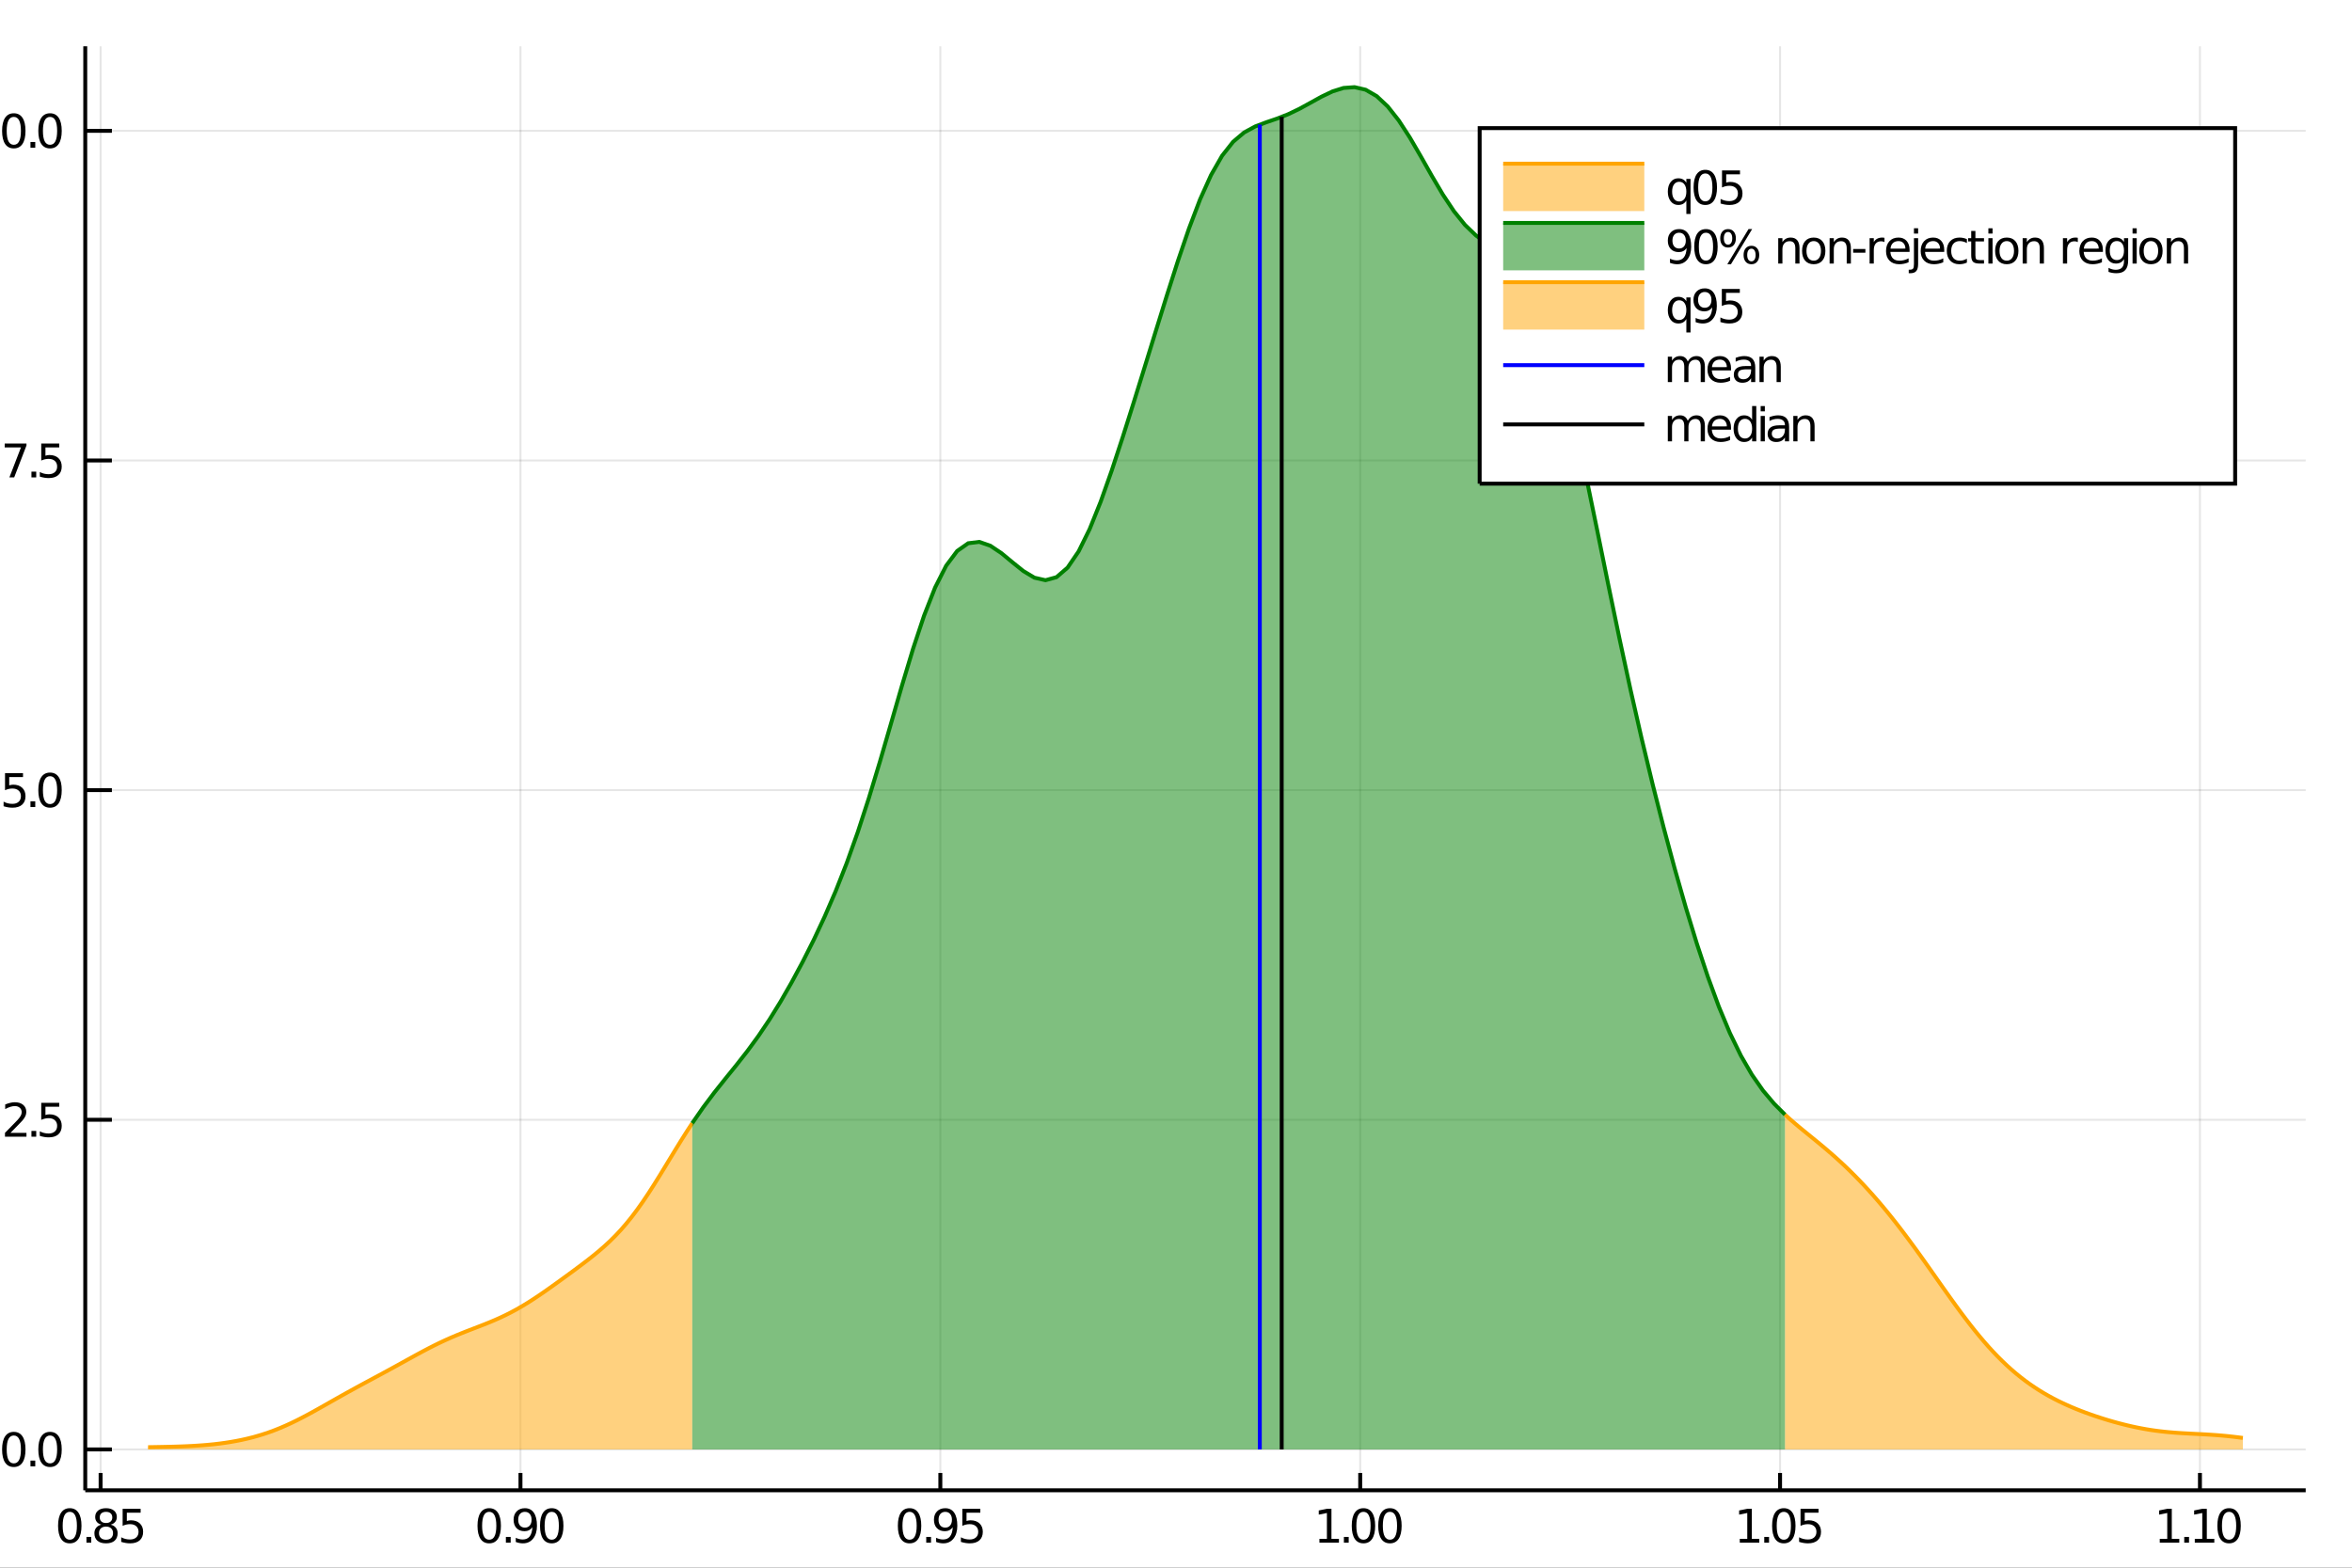 <?xml version="1.0" encoding="utf-8"?>
<svg xmlns="http://www.w3.org/2000/svg" xmlns:xlink="http://www.w3.org/1999/xlink" width="600" height="400" viewBox="0 0 2400 1600">
<rect x="0" y="0" width="2400" height="1600" fill="#333333" stroke="none"/>
<defs>
  <clipPath id="clip110">
    <rect x="0" y="0" width="2400" height="1600"/>
  </clipPath>
</defs>
<path clip-path="url(#clip110)" d="
M0 1600 L2400 1600 L2400 0 L0 0  Z
  " fill="#ffffff" fill-rule="evenodd" fill-opacity="1"/>
<defs>
  <clipPath id="clip111">
    <rect x="480" y="0" width="1681" height="1600"/>
  </clipPath>
</defs>
<path clip-path="url(#clip110)" d="
M86.992 1521.01 L2352.76 1521.01 L2352.76 47.244 L86.992 47.244  Z
  " fill="#ffffff" fill-rule="evenodd" fill-opacity="1"/>
<defs>
  <clipPath id="clip112">
    <rect x="86" y="47" width="2267" height="1475"/>
  </clipPath>
</defs>
<polyline clip-path="url(#clip112)" style="stroke:#000000; stroke-width:2; stroke-opacity:0.1; fill:none" points="
  102.656,1521.01 102.656,47.244 
  "/>
<polyline clip-path="url(#clip112)" style="stroke:#000000; stroke-width:2; stroke-opacity:0.1; fill:none" points="
  531.092,1521.01 531.092,47.244 
  "/>
<polyline clip-path="url(#clip112)" style="stroke:#000000; stroke-width:2; stroke-opacity:0.1; fill:none" points="
  959.528,1521.01 959.528,47.244 
  "/>
<polyline clip-path="url(#clip112)" style="stroke:#000000; stroke-width:2; stroke-opacity:0.1; fill:none" points="
  1387.96,1521.01 1387.96,47.244 
  "/>
<polyline clip-path="url(#clip112)" style="stroke:#000000; stroke-width:2; stroke-opacity:0.1; fill:none" points="
  1816.4,1521.01 1816.4,47.244 
  "/>
<polyline clip-path="url(#clip112)" style="stroke:#000000; stroke-width:2; stroke-opacity:0.1; fill:none" points="
  2244.84,1521.01 2244.84,47.244 
  "/>
<polyline clip-path="url(#clip112)" style="stroke:#000000; stroke-width:2; stroke-opacity:0.1; fill:none" points="
  86.992,1479.3 2352.76,1479.3 
  "/>
<polyline clip-path="url(#clip112)" style="stroke:#000000; stroke-width:2; stroke-opacity:0.1; fill:none" points="
  86.992,1142.85 2352.76,1142.85 
  "/>
<polyline clip-path="url(#clip112)" style="stroke:#000000; stroke-width:2; stroke-opacity:0.1; fill:none" points="
  86.992,806.409 2352.76,806.409 
  "/>
<polyline clip-path="url(#clip112)" style="stroke:#000000; stroke-width:2; stroke-opacity:0.1; fill:none" points="
  86.992,469.964 2352.76,469.964 
  "/>
<polyline clip-path="url(#clip112)" style="stroke:#000000; stroke-width:2; stroke-opacity:0.1; fill:none" points="
  86.992,133.52 2352.76,133.52 
  "/>
<polyline clip-path="url(#clip110)" style="stroke:#000000; stroke-width:4; stroke-opacity:1; fill:none" points="
  86.992,1521.01 2352.76,1521.01 
  "/>
<polyline clip-path="url(#clip110)" style="stroke:#000000; stroke-width:4; stroke-opacity:1; fill:none" points="
  86.992,1521.01 86.992,47.244 
  "/>
<polyline clip-path="url(#clip110)" style="stroke:#000000; stroke-width:4; stroke-opacity:1; fill:none" points="
  102.656,1521.01 102.656,1503.32 
  "/>
<polyline clip-path="url(#clip110)" style="stroke:#000000; stroke-width:4; stroke-opacity:1; fill:none" points="
  531.092,1521.01 531.092,1503.32 
  "/>
<polyline clip-path="url(#clip110)" style="stroke:#000000; stroke-width:4; stroke-opacity:1; fill:none" points="
  959.528,1521.01 959.528,1503.32 
  "/>
<polyline clip-path="url(#clip110)" style="stroke:#000000; stroke-width:4; stroke-opacity:1; fill:none" points="
  1387.96,1521.01 1387.96,1503.32 
  "/>
<polyline clip-path="url(#clip110)" style="stroke:#000000; stroke-width:4; stroke-opacity:1; fill:none" points="
  1816.4,1521.01 1816.4,1503.32 
  "/>
<polyline clip-path="url(#clip110)" style="stroke:#000000; stroke-width:4; stroke-opacity:1; fill:none" points="
  2244.84,1521.01 2244.84,1503.32 
  "/>
<polyline clip-path="url(#clip110)" style="stroke:#000000; stroke-width:4; stroke-opacity:1; fill:none" points="
  86.992,1479.3 114.181,1479.3 
  "/>
<polyline clip-path="url(#clip110)" style="stroke:#000000; stroke-width:4; stroke-opacity:1; fill:none" points="
  86.992,1142.85 114.181,1142.85 
  "/>
<polyline clip-path="url(#clip110)" style="stroke:#000000; stroke-width:4; stroke-opacity:1; fill:none" points="
  86.992,806.409 114.181,806.409 
  "/>
<polyline clip-path="url(#clip110)" style="stroke:#000000; stroke-width:4; stroke-opacity:1; fill:none" points="
  86.992,469.964 114.181,469.964 
  "/>
<polyline clip-path="url(#clip110)" style="stroke:#000000; stroke-width:4; stroke-opacity:1; fill:none" points="
  86.992,133.52 114.181,133.52 
  "/>
<path clip-path="url(#clip110)" d="M 0 0 M71.21 1543 Q67.599 1543 65.77 1546.56 Q63.964 1550.11 63.964 1557.23 Q63.964 1564.34 65.77 1567.91 Q67.599 1571.45 71.21 1571.45 Q74.844 1571.45 76.65 1567.91 Q78.478 1564.34 78.478 1557.23 Q78.478 1550.11 76.65 1546.56 Q74.844 1543 71.21 1543 M71.21 1539.29 Q77.02 1539.29 80.075 1543.9 Q83.154 1548.48 83.154 1557.23 Q83.154 1565.96 80.075 1570.57 Q77.02 1575.15 71.21 1575.15 Q65.4 1575.15 62.321 1570.57 Q59.265 1565.96 59.265 1557.23 Q59.265 1548.48 62.321 1543.9 Q65.4 1539.29 71.21 1539.29 Z" fill="#000000" fill-rule="evenodd" fill-opacity="1" /><path clip-path="url(#clip110)" d="M 0 0 M88.224 1568.6 L93.108 1568.6 L93.108 1574.48 L88.224 1574.48 L88.224 1568.6 Z" fill="#000000" fill-rule="evenodd" fill-opacity="1" /><path clip-path="url(#clip110)" d="M 0 0 M108.177 1558.07 Q104.844 1558.07 102.922 1559.85 Q101.024 1561.63 101.024 1564.76 Q101.024 1567.88 102.922 1569.67 Q104.844 1571.45 108.177 1571.45 Q111.51 1571.45 113.432 1569.67 Q115.353 1567.86 115.353 1564.76 Q115.353 1561.63 113.432 1559.85 Q111.534 1558.07 108.177 1558.07 M103.501 1556.08 Q100.492 1555.34 98.802 1553.28 Q97.135 1551.22 97.135 1548.25 Q97.135 1544.11 100.075 1541.7 Q103.038 1539.29 108.177 1539.29 Q113.339 1539.29 116.279 1541.7 Q119.219 1544.11 119.219 1548.25 Q119.219 1551.22 117.529 1553.28 Q115.862 1555.34 112.876 1556.08 Q116.256 1556.86 118.131 1559.16 Q120.029 1561.45 120.029 1564.76 Q120.029 1569.78 116.95 1572.47 Q113.895 1575.15 108.177 1575.15 Q102.46 1575.15 99.381 1572.47 Q96.325 1569.78 96.325 1564.76 Q96.325 1561.45 98.223 1559.16 Q100.122 1556.86 103.501 1556.08 M101.788 1548.69 Q101.788 1551.38 103.455 1552.88 Q105.145 1554.39 108.177 1554.39 Q111.186 1554.39 112.876 1552.88 Q114.589 1551.38 114.589 1548.69 Q114.589 1546.01 112.876 1544.5 Q111.186 1543 108.177 1543 Q105.145 1543 103.455 1544.5 Q101.788 1546.01 101.788 1548.69 Z" fill="#000000" fill-rule="evenodd" fill-opacity="1" /><path clip-path="url(#clip110)" d="M 0 0 M125.145 1539.92 L143.501 1539.92 L143.501 1543.86 L129.427 1543.86 L129.427 1552.33 Q130.445 1551.98 131.464 1551.82 Q132.483 1551.63 133.501 1551.63 Q139.288 1551.63 142.668 1554.8 Q146.047 1557.98 146.047 1563.39 Q146.047 1568.97 142.575 1572.07 Q139.103 1575.15 132.783 1575.15 Q130.608 1575.15 128.339 1574.78 Q126.094 1574.41 123.686 1573.67 L123.686 1568.97 Q125.77 1570.1 127.992 1570.66 Q130.214 1571.22 132.691 1571.22 Q136.695 1571.22 139.033 1569.11 Q141.371 1567 141.371 1563.39 Q141.371 1559.78 139.033 1557.67 Q136.695 1555.57 132.691 1555.57 Q130.816 1555.57 128.941 1555.98 Q127.089 1556.4 125.145 1557.28 L125.145 1539.92 Z" fill="#000000" fill-rule="evenodd" fill-opacity="1" /><path clip-path="url(#clip110)" d="M 0 0 M499.194 1543 Q495.583 1543 493.755 1546.56 Q491.949 1550.11 491.949 1557.23 Q491.949 1564.34 493.755 1567.91 Q495.583 1571.45 499.194 1571.45 Q502.829 1571.45 504.634 1567.91 Q506.463 1564.34 506.463 1557.23 Q506.463 1550.11 504.634 1546.56 Q502.829 1543 499.194 1543 M499.194 1539.29 Q505.004 1539.29 508.06 1543.9 Q511.139 1548.48 511.139 1557.23 Q511.139 1565.96 508.06 1570.57 Q505.004 1575.15 499.194 1575.15 Q493.384 1575.15 490.305 1570.57 Q487.25 1565.96 487.25 1557.23 Q487.25 1548.48 490.305 1543.9 Q493.384 1539.29 499.194 1539.29 Z" fill="#000000" fill-rule="evenodd" fill-opacity="1" /><path clip-path="url(#clip110)" d="M 0 0 M516.208 1568.6 L521.092 1568.6 L521.092 1574.48 L516.208 1574.48 L516.208 1568.6 Z" fill="#000000" fill-rule="evenodd" fill-opacity="1" /><path clip-path="url(#clip110)" d="M 0 0 M526.301 1573.76 L526.301 1569.5 Q528.06 1570.34 529.865 1570.78 Q531.671 1571.22 533.407 1571.22 Q538.037 1571.22 540.467 1568.11 Q542.921 1564.99 543.268 1558.65 Q541.926 1560.64 539.865 1561.7 Q537.805 1562.77 535.305 1562.77 Q530.12 1562.77 527.088 1559.64 Q524.078 1556.49 524.078 1551.05 Q524.078 1545.73 527.227 1542.51 Q530.375 1539.29 535.606 1539.29 Q541.601 1539.29 544.75 1543.9 Q547.921 1548.48 547.921 1557.23 Q547.921 1565.41 544.032 1570.29 Q540.166 1575.15 533.615 1575.15 Q531.856 1575.15 530.051 1574.8 Q528.245 1574.46 526.301 1573.76 M535.606 1559.11 Q538.754 1559.11 540.583 1556.96 Q542.435 1554.8 542.435 1551.05 Q542.435 1547.33 540.583 1545.17 Q538.754 1543 535.606 1543 Q532.458 1543 530.606 1545.17 Q528.777 1547.33 528.777 1551.05 Q528.777 1554.8 530.606 1556.96 Q532.458 1559.11 535.606 1559.11 Z" fill="#000000" fill-rule="evenodd" fill-opacity="1" /><path clip-path="url(#clip110)" d="M 0 0 M562.99 1543 Q559.379 1543 557.55 1546.56 Q555.745 1550.11 555.745 1557.23 Q555.745 1564.34 557.55 1567.91 Q559.379 1571.45 562.99 1571.45 Q566.625 1571.45 568.43 1567.91 Q570.259 1564.34 570.259 1557.23 Q570.259 1550.11 568.43 1546.56 Q566.625 1543 562.99 1543 M562.99 1539.29 Q568.8 1539.29 571.856 1543.9 Q574.935 1548.48 574.935 1557.23 Q574.935 1565.96 571.856 1570.57 Q568.8 1575.15 562.99 1575.15 Q557.18 1575.15 554.101 1570.57 Q551.046 1565.96 551.046 1557.23 Q551.046 1548.48 554.101 1543.9 Q557.18 1539.29 562.99 1539.29 Z" fill="#000000" fill-rule="evenodd" fill-opacity="1" /><path clip-path="url(#clip110)" d="M 0 0 M928.128 1543 Q924.517 1543 922.688 1546.56 Q920.883 1550.11 920.883 1557.23 Q920.883 1564.34 922.688 1567.91 Q924.517 1571.45 928.128 1571.45 Q931.762 1571.45 933.568 1567.91 Q935.396 1564.34 935.396 1557.23 Q935.396 1550.11 933.568 1546.56 Q931.762 1543 928.128 1543 M928.128 1539.29 Q933.938 1539.29 936.994 1543.9 Q940.072 1548.48 940.072 1557.23 Q940.072 1565.96 936.994 1570.57 Q933.938 1575.15 928.128 1575.15 Q922.318 1575.15 919.239 1570.57 Q916.184 1565.96 916.184 1557.23 Q916.184 1548.48 919.239 1543.9 Q922.318 1539.29 928.128 1539.29 Z" fill="#000000" fill-rule="evenodd" fill-opacity="1" /><path clip-path="url(#clip110)" d="M 0 0 M945.142 1568.6 L950.026 1568.6 L950.026 1574.48 L945.142 1574.48 L945.142 1568.6 Z" fill="#000000" fill-rule="evenodd" fill-opacity="1" /><path clip-path="url(#clip110)" d="M 0 0 M955.234 1573.76 L955.234 1569.5 Q956.994 1570.34 958.799 1570.78 Q960.605 1571.22 962.341 1571.22 Q966.97 1571.22 969.401 1568.11 Q971.855 1564.99 972.202 1558.65 Q970.859 1560.64 968.799 1561.7 Q966.739 1562.77 964.239 1562.77 Q959.054 1562.77 956.021 1559.64 Q953.012 1556.49 953.012 1551.05 Q953.012 1545.73 956.16 1542.51 Q959.308 1539.29 964.54 1539.29 Q970.535 1539.29 973.683 1543.9 Q976.855 1548.48 976.855 1557.23 Q976.855 1565.41 972.966 1570.29 Q969.1 1575.15 962.549 1575.15 Q960.79 1575.15 958.984 1574.8 Q957.179 1574.46 955.234 1573.76 M964.54 1559.11 Q967.688 1559.11 969.517 1556.96 Q971.369 1554.8 971.369 1551.05 Q971.369 1547.33 969.517 1545.17 Q967.688 1543 964.54 1543 Q961.392 1543 959.54 1545.17 Q957.711 1547.33 957.711 1551.05 Q957.711 1554.8 959.54 1556.96 Q961.392 1559.11 964.54 1559.11 Z" fill="#000000" fill-rule="evenodd" fill-opacity="1" /><path clip-path="url(#clip110)" d="M 0 0 M981.97 1539.92 L1000.33 1539.92 L1000.33 1543.86 L986.253 1543.86 L986.253 1552.33 Q987.271 1551.98 988.29 1551.82 Q989.308 1551.63 990.327 1551.63 Q996.114 1551.63 999.493 1554.8 Q1002.87 1557.98 1002.87 1563.39 Q1002.87 1568.97 999.401 1572.07 Q995.929 1575.15 989.609 1575.15 Q987.433 1575.15 985.165 1574.78 Q982.919 1574.41 980.512 1573.67 L980.512 1568.97 Q982.595 1570.1 984.818 1570.66 Q987.04 1571.22 989.517 1571.22 Q993.521 1571.22 995.859 1569.11 Q998.197 1567 998.197 1563.39 Q998.197 1559.78 995.859 1557.67 Q993.521 1555.57 989.517 1555.57 Q987.642 1555.57 985.767 1555.98 Q983.915 1556.4 981.97 1557.28 L981.97 1539.92 Z" fill="#000000" fill-rule="evenodd" fill-opacity="1" /><path clip-path="url(#clip110)" d="M 0 0 M1346.36 1570.54 L1353.99 1570.54 L1353.99 1544.18 L1345.68 1545.85 L1345.68 1541.59 L1353.95 1539.92 L1358.62 1539.92 L1358.62 1570.54 L1366.26 1570.54 L1366.26 1574.48 L1346.36 1574.48 L1346.36 1570.54 Z" fill="#000000" fill-rule="evenodd" fill-opacity="1" /><path clip-path="url(#clip110)" d="M 0 0 M1371.33 1568.6 L1376.22 1568.6 L1376.22 1574.48 L1371.33 1574.48 L1371.33 1568.6 Z" fill="#000000" fill-rule="evenodd" fill-opacity="1" /><path clip-path="url(#clip110)" d="M 0 0 M1391.29 1543 Q1387.67 1543 1385.85 1546.56 Q1384.04 1550.11 1384.04 1557.23 Q1384.04 1564.34 1385.85 1567.91 Q1387.67 1571.45 1391.29 1571.45 Q1394.92 1571.45 1396.73 1567.91 Q1398.55 1564.34 1398.55 1557.23 Q1398.55 1550.11 1396.73 1546.56 Q1394.92 1543 1391.29 1543 M1391.29 1539.29 Q1397.1 1539.29 1400.15 1543.9 Q1403.23 1548.48 1403.23 1557.23 Q1403.23 1565.96 1400.15 1570.57 Q1397.1 1575.15 1391.29 1575.15 Q1385.48 1575.15 1382.4 1570.57 Q1379.34 1565.96 1379.34 1557.23 Q1379.34 1548.48 1382.4 1543.9 Q1385.48 1539.29 1391.29 1539.29 Z" fill="#000000" fill-rule="evenodd" fill-opacity="1" /><path clip-path="url(#clip110)" d="M 0 0 M1418.3 1543 Q1414.69 1543 1412.86 1546.56 Q1411.05 1550.11 1411.05 1557.23 Q1411.05 1564.34 1412.86 1567.91 Q1414.69 1571.45 1418.3 1571.45 Q1421.93 1571.45 1423.74 1567.91 Q1425.57 1564.34 1425.57 1557.23 Q1425.57 1550.11 1423.74 1546.56 Q1421.93 1543 1418.3 1543 M1418.3 1539.29 Q1424.11 1539.29 1427.17 1543.9 Q1430.24 1548.48 1430.24 1557.23 Q1430.24 1565.96 1427.17 1570.57 Q1424.11 1575.15 1418.3 1575.15 Q1412.49 1575.15 1409.41 1570.57 Q1406.36 1565.96 1406.36 1557.23 Q1406.36 1548.48 1409.41 1543.9 Q1412.49 1539.29 1418.3 1539.29 Z" fill="#000000" fill-rule="evenodd" fill-opacity="1" /><path clip-path="url(#clip110)" d="M 0 0 M1775.29 1570.54 L1782.93 1570.54 L1782.93 1544.18 L1774.62 1545.85 L1774.62 1541.59 L1782.88 1539.92 L1787.56 1539.92 L1787.56 1570.54 L1795.2 1570.54 L1795.2 1574.48 L1775.29 1574.48 L1775.29 1570.54 Z" fill="#000000" fill-rule="evenodd" fill-opacity="1" /><path clip-path="url(#clip110)" d="M 0 0 M1800.27 1568.6 L1805.15 1568.6 L1805.15 1574.48 L1800.27 1574.48 L1800.27 1568.6 Z" fill="#000000" fill-rule="evenodd" fill-opacity="1" /><path clip-path="url(#clip110)" d="M 0 0 M1820.22 1543 Q1816.61 1543 1814.78 1546.56 Q1812.97 1550.11 1812.97 1557.23 Q1812.97 1564.34 1814.78 1567.91 Q1816.61 1571.45 1820.22 1571.45 Q1823.85 1571.45 1825.66 1567.91 Q1827.49 1564.34 1827.49 1557.23 Q1827.49 1550.11 1825.66 1546.56 Q1823.85 1543 1820.22 1543 M1820.22 1539.29 Q1826.03 1539.29 1829.09 1543.9 Q1832.16 1548.48 1832.16 1557.23 Q1832.16 1565.96 1829.09 1570.57 Q1826.03 1575.15 1820.22 1575.15 Q1814.41 1575.15 1811.33 1570.57 Q1808.28 1565.96 1808.28 1557.23 Q1808.28 1548.48 1811.33 1543.9 Q1814.41 1539.29 1820.22 1539.29 Z" fill="#000000" fill-rule="evenodd" fill-opacity="1" /><path clip-path="url(#clip110)" d="M 0 0 M1837.28 1539.92 L1855.64 1539.92 L1855.64 1543.86 L1841.56 1543.86 L1841.56 1552.33 Q1842.58 1551.98 1843.6 1551.82 Q1844.62 1551.63 1845.64 1551.63 Q1851.42 1551.63 1854.8 1554.8 Q1858.18 1557.98 1858.18 1563.39 Q1858.18 1568.97 1854.71 1572.07 Q1851.24 1575.15 1844.92 1575.15 Q1842.74 1575.15 1840.47 1574.78 Q1838.23 1574.41 1835.82 1573.67 L1835.82 1568.97 Q1837.9 1570.1 1840.13 1570.66 Q1842.35 1571.22 1844.83 1571.22 Q1848.83 1571.22 1851.17 1569.11 Q1853.51 1567 1853.51 1563.39 Q1853.51 1559.78 1851.17 1557.67 Q1848.83 1555.57 1844.83 1555.57 Q1842.95 1555.57 1841.08 1555.98 Q1839.22 1556.4 1837.28 1557.28 L1837.28 1539.92 Z" fill="#000000" fill-rule="evenodd" fill-opacity="1" /><path clip-path="url(#clip110)" d="M 0 0 M2203.84 1570.54 L2211.48 1570.54 L2211.48 1544.18 L2203.17 1545.85 L2203.17 1541.59 L2211.43 1539.92 L2216.11 1539.92 L2216.11 1570.54 L2223.75 1570.54 L2223.75 1574.48 L2203.84 1574.48 L2203.84 1570.54 Z" fill="#000000" fill-rule="evenodd" fill-opacity="1" /><path clip-path="url(#clip110)" d="M 0 0 M2228.82 1568.6 L2233.7 1568.6 L2233.7 1574.48 L2228.82 1574.48 L2228.82 1568.6 Z" fill="#000000" fill-rule="evenodd" fill-opacity="1" /><path clip-path="url(#clip110)" d="M 0 0 M2239.58 1570.54 L2247.22 1570.54 L2247.22 1544.18 L2238.91 1545.85 L2238.91 1541.59 L2247.17 1539.92 L2251.85 1539.92 L2251.85 1570.54 L2259.49 1570.54 L2259.49 1574.48 L2239.58 1574.48 L2239.58 1570.54 Z" fill="#000000" fill-rule="evenodd" fill-opacity="1" /><path clip-path="url(#clip110)" d="M 0 0 M2274.56 1543 Q2270.95 1543 2269.12 1546.56 Q2267.31 1550.11 2267.31 1557.23 Q2267.31 1564.34 2269.12 1567.91 Q2270.95 1571.45 2274.56 1571.45 Q2278.19 1571.45 2280 1567.91 Q2281.83 1564.34 2281.83 1557.23 Q2281.83 1550.11 2280 1546.56 Q2278.19 1543 2274.56 1543 M2274.56 1539.29 Q2280.37 1539.29 2283.42 1543.9 Q2286.5 1548.48 2286.5 1557.23 Q2286.5 1565.96 2283.42 1570.57 Q2280.37 1575.15 2274.56 1575.15 Q2268.75 1575.15 2265.67 1570.57 Q2262.61 1565.96 2262.61 1557.23 Q2262.61 1548.48 2265.67 1543.9 Q2268.75 1539.29 2274.56 1539.29 Z" fill="#000000" fill-rule="evenodd" fill-opacity="1" /><path clip-path="url(#clip110)" d="M 0 0 M14.08 1465.1 Q10.469 1465.1 8.641 1468.66 Q6.835 1472.2 6.835 1479.33 Q6.835 1486.44 8.641 1490 Q10.469 1493.55 14.08 1493.55 Q17.715 1493.55 19.52 1490 Q21.349 1486.44 21.349 1479.33 Q21.349 1472.2 19.52 1468.66 Q17.715 1465.1 14.08 1465.1 M14.08 1461.39 Q19.89 1461.39 22.946 1466 Q26.025 1470.58 26.025 1479.33 Q26.025 1488.06 22.946 1492.67 Q19.89 1497.25 14.08 1497.25 Q8.27 1497.25 5.192 1492.67 Q2.136 1488.06 2.136 1479.33 Q2.136 1470.58 5.192 1466 Q8.27 1461.39 14.08 1461.39 Z" fill="#000000" fill-rule="evenodd" fill-opacity="1" /><path clip-path="url(#clip110)" d="M 0 0 M31.094 1490.7 L35.978 1490.7 L35.978 1496.58 L31.094 1496.58 L31.094 1490.7 Z" fill="#000000" fill-rule="evenodd" fill-opacity="1" /><path clip-path="url(#clip110)" d="M 0 0 M51.048 1465.1 Q47.437 1465.1 45.608 1468.66 Q43.802 1472.2 43.802 1479.33 Q43.802 1486.44 45.608 1490 Q47.437 1493.55 51.048 1493.55 Q54.682 1493.55 56.487 1490 Q58.316 1486.44 58.316 1479.33 Q58.316 1472.2 56.487 1468.66 Q54.682 1465.1 51.048 1465.1 M51.048 1461.39 Q56.858 1461.39 59.913 1466 Q62.992 1470.58 62.992 1479.33 Q62.992 1488.06 59.913 1492.67 Q56.858 1497.25 51.048 1497.25 Q45.238 1497.25 42.159 1492.67 Q39.103 1488.06 39.103 1479.33 Q39.103 1470.58 42.159 1466 Q45.238 1461.39 51.048 1461.39 Z" fill="#000000" fill-rule="evenodd" fill-opacity="1" /><path clip-path="url(#clip110)" d="M 0 0 M10.701 1156.2 L27.02 1156.2 L27.02 1160.13 L5.076 1160.13 L5.076 1156.2 Q7.738 1153.44 12.321 1148.81 Q16.928 1144.16 18.108 1142.82 Q20.354 1140.3 21.233 1138.56 Q22.136 1136.8 22.136 1135.11 Q22.136 1132.36 20.191 1130.62 Q18.27 1128.88 15.168 1128.88 Q12.969 1128.88 10.516 1129.65 Q8.085 1130.41 5.307 1131.96 L5.307 1127.24 Q8.131 1126.11 10.585 1125.53 Q13.039 1124.95 15.076 1124.95 Q20.446 1124.95 23.64 1127.63 Q26.835 1130.32 26.835 1134.81 Q26.835 1136.94 26.025 1138.86 Q25.238 1140.76 23.131 1143.35 Q22.552 1144.02 19.451 1147.24 Q16.349 1150.43 10.701 1156.2 Z" fill="#000000" fill-rule="evenodd" fill-opacity="1" /><path clip-path="url(#clip110)" d="M 0 0 M32.09 1154.25 L36.974 1154.25 L36.974 1160.13 L32.09 1160.13 L32.09 1154.25 Z" fill="#000000" fill-rule="evenodd" fill-opacity="1" /><path clip-path="url(#clip110)" d="M 0 0 M42.09 1125.57 L60.446 1125.57 L60.446 1129.51 L46.372 1129.51 L46.372 1137.98 Q47.39 1137.63 48.409 1137.47 Q49.427 1137.29 50.446 1137.29 Q56.233 1137.29 59.612 1140.46 Q62.992 1143.63 62.992 1149.05 Q62.992 1154.62 59.52 1157.73 Q56.048 1160.8 49.728 1160.8 Q47.552 1160.8 45.284 1160.43 Q43.038 1160.06 40.631 1159.32 L40.631 1154.62 Q42.715 1155.76 44.937 1156.31 Q47.159 1156.87 49.636 1156.87 Q53.64 1156.87 55.978 1154.76 Q58.316 1152.66 58.316 1149.05 Q58.316 1145.43 55.978 1143.33 Q53.64 1141.22 49.636 1141.22 Q47.761 1141.22 45.886 1141.64 Q44.034 1142.05 42.09 1142.93 L42.09 1125.57 Z" fill="#000000" fill-rule="evenodd" fill-opacity="1" /><path clip-path="url(#clip110)" d="M 0 0 M5.122 789.129 L23.478 789.129 L23.478 793.064 L9.404 793.064 L9.404 801.536 Q10.423 801.189 11.441 801.027 Q12.46 800.842 13.479 800.842 Q19.265 800.842 22.645 804.013 Q26.025 807.184 26.025 812.601 Q26.025 818.18 22.552 821.281 Q19.08 824.36 12.761 824.36 Q10.585 824.36 8.316 823.99 Q6.071 823.619 3.664 822.879 L3.664 818.18 Q5.747 819.314 7.969 819.869 Q10.191 820.425 12.668 820.425 Q16.673 820.425 19.011 818.318 Q21.349 816.212 21.349 812.601 Q21.349 808.99 19.011 806.883 Q16.673 804.777 12.668 804.777 Q10.793 804.777 8.918 805.194 Q7.066 805.61 5.122 806.49 L5.122 789.129 Z" fill="#000000" fill-rule="evenodd" fill-opacity="1" /><path clip-path="url(#clip110)" d="M 0 0 M31.094 817.809 L35.978 817.809 L35.978 823.689 L31.094 823.689 L31.094 817.809 Z" fill="#000000" fill-rule="evenodd" fill-opacity="1" /><path clip-path="url(#clip110)" d="M 0 0 M51.048 792.208 Q47.437 792.208 45.608 795.772 Q43.802 799.314 43.802 806.444 Q43.802 813.55 45.608 817.115 Q47.437 820.656 51.048 820.656 Q54.682 820.656 56.487 817.115 Q58.316 813.55 58.316 806.444 Q58.316 799.314 56.487 795.772 Q54.682 792.208 51.048 792.208 M51.048 788.504 Q56.858 788.504 59.913 793.11 Q62.992 797.694 62.992 806.444 Q62.992 815.17 59.913 819.777 Q56.858 824.36 51.048 824.36 Q45.238 824.36 42.159 819.777 Q39.103 815.17 39.103 806.444 Q39.103 797.694 42.159 793.11 Q45.238 788.504 51.048 788.504 Z" fill="#000000" fill-rule="evenodd" fill-opacity="1" /><path clip-path="url(#clip110)" d="M 0 0 M4.798 452.684 L27.02 452.684 L27.02 454.675 L14.474 487.244 L9.59 487.244 L21.395 456.62 L4.798 456.62 L4.798 452.684 Z" fill="#000000" fill-rule="evenodd" fill-opacity="1" /><path clip-path="url(#clip110)" d="M 0 0 M32.09 481.365 L36.974 481.365 L36.974 487.244 L32.09 487.244 L32.09 481.365 Z" fill="#000000" fill-rule="evenodd" fill-opacity="1" /><path clip-path="url(#clip110)" d="M 0 0 M42.09 452.684 L60.446 452.684 L60.446 456.62 L46.372 456.62 L46.372 465.092 Q47.39 464.745 48.409 464.583 Q49.427 464.397 50.446 464.397 Q56.233 464.397 59.612 467.569 Q62.992 470.74 62.992 476.157 Q62.992 481.735 59.52 484.837 Q56.048 487.916 49.728 487.916 Q47.552 487.916 45.284 487.545 Q43.038 487.175 40.631 486.434 L40.631 481.735 Q42.715 482.869 44.937 483.425 Q47.159 483.981 49.636 483.981 Q53.64 483.981 55.978 481.874 Q58.316 479.768 58.316 476.157 Q58.316 472.545 55.978 470.439 Q53.64 468.332 49.636 468.332 Q47.761 468.332 45.886 468.749 Q44.034 469.166 42.09 470.045 L42.09 452.684 Z" fill="#000000" fill-rule="evenodd" fill-opacity="1" /><path clip-path="url(#clip110)" d="M 0 0 M-20.896 146.865 L-13.258 146.865 L-13.258 120.499 L-21.568 122.166 L-21.568 117.907 L-13.304 116.24 L-8.628 116.24 L-8.628 146.865 L-0.989 146.865 L-0.989 150.8 L-20.896 150.8 L-20.896 146.865 Z" fill="#000000" fill-rule="evenodd" fill-opacity="1" /><path clip-path="url(#clip110)" d="M 0 0 M14.08 119.319 Q10.469 119.319 8.641 122.884 Q6.835 126.425 6.835 133.555 Q6.835 140.661 8.641 144.226 Q10.469 147.768 14.08 147.768 Q17.715 147.768 19.52 144.226 Q21.349 140.661 21.349 133.555 Q21.349 126.425 19.52 122.884 Q17.715 119.319 14.08 119.319 M14.08 115.615 Q19.89 115.615 22.946 120.222 Q26.025 124.805 26.025 133.555 Q26.025 142.282 22.946 146.888 Q19.89 151.471 14.08 151.471 Q8.27 151.471 5.192 146.888 Q2.136 142.282 2.136 133.555 Q2.136 124.805 5.192 120.222 Q8.27 115.615 14.08 115.615 Z" fill="#000000" fill-rule="evenodd" fill-opacity="1" /><path clip-path="url(#clip110)" d="M 0 0 M31.094 144.92 L35.978 144.92 L35.978 150.8 L31.094 150.8 L31.094 144.92 Z" fill="#000000" fill-rule="evenodd" fill-opacity="1" /><path clip-path="url(#clip110)" d="M 0 0 M51.048 119.319 Q47.437 119.319 45.608 122.884 Q43.802 126.425 43.802 133.555 Q43.802 140.661 45.608 144.226 Q47.437 147.768 51.048 147.768 Q54.682 147.768 56.487 144.226 Q58.316 140.661 58.316 133.555 Q58.316 126.425 56.487 122.884 Q54.682 119.319 51.048 119.319 M51.048 115.615 Q56.858 115.615 59.913 120.222 Q62.992 124.805 62.992 133.555 Q62.992 142.282 59.913 146.888 Q56.858 151.471 51.048 151.471 Q45.238 151.471 42.159 146.888 Q39.103 142.282 39.103 133.555 Q39.103 124.805 42.159 120.222 Q45.238 115.615 51.048 115.615 Z" fill="#000000" fill-rule="evenodd" fill-opacity="1" /><path clip-path="url(#clip112)" d="
M151.118 1477.01 L156.726 1476.91 L162.335 1476.81 L167.943 1476.7 L173.552 1476.58 L179.161 1476.43 L184.769 1476.25 L190.378 1476.03 L195.987 1475.76 L201.595 1475.42 
  L207.204 1475.02 L212.813 1474.55 L218.421 1473.99 L224.03 1473.33 L229.639 1472.57 L235.247 1471.7 L240.856 1470.71 L246.465 1469.6 L252.073 1468.34 L257.682 1466.94 
  L263.29 1465.38 L268.899 1463.66 L274.508 1461.77 L280.116 1459.71 L285.725 1457.47 L291.334 1455.06 L296.942 1452.49 L302.551 1449.78 L308.16 1446.92 L313.768 1443.96 
  L319.377 1440.9 L324.986 1437.78 L330.594 1434.62 L336.203 1431.43 L341.811 1428.25 L347.42 1425.09 L353.029 1421.95 L358.637 1418.85 L364.246 1415.78 L369.855 1412.73 
  L375.463 1409.71 L381.072 1406.7 L386.681 1403.68 L392.289 1400.65 L397.898 1397.6 L403.507 1394.53 L409.115 1391.44 L414.724 1388.34 L420.333 1385.25 L425.941 1382.18 
  L431.55 1379.16 L437.158 1376.21 L442.767 1373.35 L448.376 1370.6 L453.984 1367.97 L459.593 1365.46 L465.202 1363.06 L470.81 1360.77 L476.419 1358.55 L482.028 1356.38 
  L487.636 1354.23 L493.245 1352.05 L498.854 1349.8 L504.462 1347.45 L510.071 1344.97 L515.68 1342.32 L521.288 1339.49 L526.897 1336.47 L532.505 1333.25 L538.114 1329.85 
  L543.723 1326.28 L549.331 1322.56 L554.94 1318.73 L560.549 1314.79 L566.157 1310.79 L571.766 1306.75 L577.375 1302.67 L582.983 1298.57 L588.592 1294.43 L594.201 1290.23 
  L599.809 1285.94 L605.418 1281.52 L611.027 1276.91 L616.635 1272.04 L622.244 1266.86 L627.852 1261.31 L633.461 1255.32 L639.07 1248.86 L644.678 1241.91 L650.287 1234.47 
  L655.896 1226.55 L661.504 1218.2 L667.113 1209.48 L672.722 1200.49 L678.33 1191.33 L683.939 1182.09 L689.548 1172.88 L695.156 1163.8 L700.765 1154.94 L706.373 1146.35 
  L706.373 1479.3 L700.765 1479.3 L695.156 1479.3 L689.548 1479.3 L683.939 1479.3 L678.33 1479.3 L672.722 1479.3 L667.113 1479.3 L661.504 1479.3 L655.896 1479.3 
  L650.287 1479.3 L644.678 1479.3 L639.07 1479.3 L633.461 1479.3 L627.852 1479.3 L622.244 1479.3 L616.635 1479.3 L611.027 1479.3 L605.418 1479.3 L599.809 1479.3 
  L594.201 1479.3 L588.592 1479.3 L582.983 1479.3 L577.375 1479.3 L571.766 1479.3 L566.157 1479.3 L560.549 1479.3 L554.94 1479.3 L549.331 1479.3 L543.723 1479.3 
  L538.114 1479.3 L532.505 1479.3 L526.897 1479.3 L521.288 1479.3 L515.68 1479.3 L510.071 1479.3 L504.462 1479.3 L498.854 1479.3 L493.245 1479.3 L487.636 1479.3 
  L482.028 1479.3 L476.419 1479.3 L470.81 1479.3 L465.202 1479.3 L459.593 1479.3 L453.984 1479.3 L448.376 1479.3 L442.767 1479.3 L437.158 1479.3 L431.55 1479.3 
  L425.941 1479.3 L420.333 1479.3 L414.724 1479.3 L409.115 1479.3 L403.507 1479.3 L397.898 1479.3 L392.289 1479.3 L386.681 1479.3 L381.072 1479.3 L375.463 1479.3 
  L369.855 1479.3 L364.246 1479.3 L358.637 1479.3 L353.029 1479.3 L347.42 1479.3 L341.811 1479.3 L336.203 1479.3 L330.594 1479.3 L324.986 1479.3 L319.377 1479.3 
  L313.768 1479.3 L308.16 1479.3 L302.551 1479.3 L296.942 1479.3 L291.334 1479.3 L285.725 1479.3 L280.116 1479.3 L274.508 1479.3 L268.899 1479.3 L263.29 1479.3 
  L257.682 1479.3 L252.073 1479.3 L246.465 1479.3 L240.856 1479.3 L235.247 1479.3 L229.639 1479.3 L224.03 1479.3 L218.421 1479.3 L212.813 1479.3 L207.204 1479.3 
  L201.595 1479.3 L195.987 1479.3 L190.378 1479.3 L184.769 1479.3 L179.161 1479.3 L173.552 1479.3 L167.943 1479.3 L162.335 1479.3 L156.726 1479.3 L151.118 1479.3 
   Z
  " fill="#ffa500" fill-rule="evenodd" fill-opacity="0.5"/>
<polyline clip-path="url(#clip112)" style="stroke:#ffa500; stroke-width:4; stroke-opacity:1; fill:none" points="
  151.118,1477.01 156.726,1476.91 162.335,1476.81 167.943,1476.7 173.552,1476.58 179.161,1476.43 184.769,1476.25 190.378,1476.03 195.987,1475.76 201.595,1475.42 
  207.204,1475.02 212.813,1474.55 218.421,1473.99 224.03,1473.33 229.639,1472.57 235.247,1471.7 240.856,1470.71 246.465,1469.6 252.073,1468.34 257.682,1466.94 
  263.29,1465.38 268.899,1463.66 274.508,1461.77 280.116,1459.71 285.725,1457.47 291.334,1455.06 296.942,1452.49 302.551,1449.78 308.16,1446.92 313.768,1443.96 
  319.377,1440.9 324.986,1437.78 330.594,1434.62 336.203,1431.43 341.811,1428.25 347.42,1425.09 353.029,1421.95 358.637,1418.85 364.246,1415.78 369.855,1412.73 
  375.463,1409.71 381.072,1406.7 386.681,1403.68 392.289,1400.65 397.898,1397.6 403.507,1394.53 409.115,1391.44 414.724,1388.34 420.333,1385.25 425.941,1382.18 
  431.55,1379.16 437.158,1376.21 442.767,1373.35 448.376,1370.6 453.984,1367.97 459.593,1365.46 465.202,1363.06 470.81,1360.77 476.419,1358.55 482.028,1356.38 
  487.636,1354.23 493.245,1352.05 498.854,1349.8 504.462,1347.45 510.071,1344.97 515.68,1342.32 521.288,1339.49 526.897,1336.47 532.505,1333.25 538.114,1329.85 
  543.723,1326.28 549.331,1322.56 554.94,1318.73 560.549,1314.79 566.157,1310.79 571.766,1306.75 577.375,1302.67 582.983,1298.57 588.592,1294.43 594.201,1290.23 
  599.809,1285.94 605.418,1281.52 611.027,1276.91 616.635,1272.04 622.244,1266.86 627.852,1261.31 633.461,1255.32 639.07,1248.86 644.678,1241.91 650.287,1234.47 
  655.896,1226.55 661.504,1218.2 667.113,1209.48 672.722,1200.49 678.33,1191.33 683.939,1182.09 689.548,1172.88 695.156,1163.8 700.765,1154.94 706.373,1146.35 
  
  "/>
<path clip-path="url(#clip112)" d="
M706.373 1146.35 L717.638 1130.09 L728.902 1115.08 L740.166 1100.94 L751.43 1087.04 L762.694 1072.67 L773.958 1057.27 L785.222 1040.51 L796.486 1022.3 L807.75 1002.69 
  L819.014 981.748 L830.279 959.404 L841.543 935.404 L852.807 909.321 L864.071 880.671 L875.335 849.09 L886.599 814.527 L897.863 777.393 L909.127 738.629 L920.391 699.667 
  L931.655 662.286 L942.92 628.372 L954.184 599.648 L965.448 577.41 L976.712 562.345 L987.976 554.449 L999.24 553.056 L1010.5 556.947 L1021.77 564.497 L1033.03 573.811 
  L1044.3 582.858 L1055.56 589.603 L1066.82 592.172 L1078.09 589.061 L1089.35 579.339 L1100.62 562.805 L1111.88 539.991 L1123.15 512.006 L1134.41 480.237 L1145.67 446.023 
  L1156.94 410.411 L1168.2 374.103 L1179.47 337.583 L1190.73 301.366 L1201.99 266.209 L1213.26 233.193 L1224.52 203.592 L1235.79 178.589 L1247.05 158.932 L1258.31 144.686 
  L1269.58 135.156 L1280.84 129.048 L1292.11 124.796 L1303.37 120.952 L1314.63 116.514 L1325.9 111.097 L1337.16 104.926 L1348.43 98.685 L1359.69 93.305 L1370.96 89.765 
  L1382.22 88.954 L1393.48 91.578 L1404.75 98.089 L1416.01 108.619 L1427.28 122.91 L1438.54 140.27 L1449.8 159.605 L1461.07 179.538 L1472.33 198.612 L1483.6 215.552 
  L1494.86 229.52 L1506.12 240.344 L1517.39 248.64 L1528.65 255.81 L1539.92 263.889 L1551.18 275.235 L1562.44 292.115 L1573.71 316.267 L1584.97 348.552 L1596.24 388.787 
  L1607.5 435.809 L1618.77 487.741 L1630.03 542.394 L1641.29 597.68 L1652.56 651.928 L1663.82 704.056 L1675.09 753.56 L1686.35 800.369 L1697.61 844.63 L1708.88 886.495 
  L1720.14 925.968 L1731.41 962.857 L1742.67 996.808 L1753.93 1027.42 L1765.2 1054.36 L1776.46 1077.49 L1787.73 1096.93 L1798.99 1113.04 L1810.26 1126.39 L1821.52 1137.69 
  L1821.52 1479.3 L1810.26 1479.3 L1798.99 1479.3 L1787.73 1479.3 L1776.46 1479.3 L1765.2 1479.3 L1753.93 1479.3 L1742.67 1479.3 L1731.41 1479.3 L1720.14 1479.3 
  L1708.88 1479.3 L1697.61 1479.3 L1686.35 1479.3 L1675.09 1479.3 L1663.82 1479.3 L1652.56 1479.3 L1641.29 1479.3 L1630.03 1479.3 L1618.77 1479.3 L1607.5 1479.3 
  L1596.24 1479.3 L1584.97 1479.3 L1573.71 1479.3 L1562.44 1479.3 L1551.18 1479.3 L1539.92 1479.3 L1528.65 1479.3 L1517.39 1479.3 L1506.12 1479.3 L1494.86 1479.3 
  L1483.6 1479.3 L1472.33 1479.3 L1461.07 1479.3 L1449.8 1479.3 L1438.54 1479.3 L1427.28 1479.3 L1416.01 1479.3 L1404.75 1479.3 L1393.48 1479.3 L1382.22 1479.3 
  L1370.96 1479.3 L1359.69 1479.3 L1348.43 1479.3 L1337.16 1479.3 L1325.9 1479.3 L1314.63 1479.3 L1303.37 1479.3 L1292.11 1479.3 L1280.84 1479.3 L1269.58 1479.3 
  L1258.31 1479.3 L1247.05 1479.3 L1235.79 1479.3 L1224.52 1479.3 L1213.26 1479.3 L1201.99 1479.3 L1190.73 1479.3 L1179.47 1479.3 L1168.2 1479.3 L1156.94 1479.3 
  L1145.67 1479.3 L1134.41 1479.3 L1123.15 1479.3 L1111.88 1479.3 L1100.62 1479.3 L1089.35 1479.3 L1078.09 1479.3 L1066.82 1479.3 L1055.56 1479.3 L1044.3 1479.3 
  L1033.03 1479.3 L1021.77 1479.3 L1010.5 1479.3 L999.24 1479.3 L987.976 1479.3 L976.712 1479.3 L965.448 1479.3 L954.184 1479.3 L942.92 1479.3 L931.655 1479.3 
  L920.391 1479.3 L909.127 1479.3 L897.863 1479.3 L886.599 1479.3 L875.335 1479.3 L864.071 1479.3 L852.807 1479.3 L841.543 1479.3 L830.279 1479.3 L819.014 1479.3 
  L807.75 1479.3 L796.486 1479.3 L785.222 1479.3 L773.958 1479.3 L762.694 1479.3 L751.43 1479.3 L740.166 1479.3 L728.902 1479.3 L717.638 1479.3 L706.373 1479.3 
   Z
  " fill="#008000" fill-rule="evenodd" fill-opacity="0.5"/>
<polyline clip-path="url(#clip112)" style="stroke:#008000; stroke-width:4; stroke-opacity:1; fill:none" points="
  706.373,1146.35 717.638,1130.09 728.902,1115.08 740.166,1100.94 751.43,1087.04 762.694,1072.67 773.958,1057.27 785.222,1040.51 796.486,1022.3 807.75,1002.69 
  819.014,981.748 830.279,959.404 841.543,935.404 852.807,909.321 864.071,880.671 875.335,849.09 886.599,814.527 897.863,777.393 909.127,738.629 920.391,699.667 
  931.655,662.286 942.92,628.372 954.184,599.648 965.448,577.41 976.712,562.345 987.976,554.449 999.24,553.056 1010.5,556.947 1021.77,564.497 1033.03,573.811 
  1044.3,582.858 1055.56,589.603 1066.82,592.172 1078.09,589.061 1089.35,579.339 1100.62,562.805 1111.88,539.991 1123.15,512.006 1134.41,480.237 1145.67,446.023 
  1156.94,410.411 1168.2,374.103 1179.47,337.583 1190.73,301.366 1201.99,266.209 1213.26,233.193 1224.52,203.592 1235.79,178.589 1247.05,158.932 1258.31,144.686 
  1269.58,135.156 1280.84,129.048 1292.11,124.796 1303.37,120.952 1314.63,116.514 1325.9,111.097 1337.16,104.926 1348.43,98.685 1359.69,93.305 1370.96,89.765 
  1382.22,88.954 1393.48,91.578 1404.75,98.089 1416.01,108.619 1427.28,122.91 1438.54,140.27 1449.8,159.605 1461.07,179.538 1472.33,198.612 1483.6,215.552 
  1494.86,229.52 1506.12,240.344 1517.39,248.64 1528.65,255.81 1539.92,263.889 1551.18,275.235 1562.44,292.115 1573.71,316.267 1584.97,348.552 1596.24,388.787 
  1607.5,435.809 1618.77,487.741 1630.03,542.394 1641.29,597.68 1652.56,651.928 1663.82,704.056 1675.09,753.56 1686.35,800.369 1697.61,844.63 1708.88,886.495 
  1720.14,925.968 1731.41,962.857 1742.67,996.808 1753.93,1027.42 1765.2,1054.36 1776.46,1077.49 1787.73,1096.93 1798.99,1113.04 1810.26,1126.39 1821.52,1137.69 
  
  "/>
<path clip-path="url(#clip112)" d="
M1821.52 1137.69 L1826.24 1141.99 L1830.96 1146.1 L1835.67 1150.09 L1840.39 1153.98 L1845.11 1157.82 L1849.83 1161.65 L1854.55 1165.51 L1859.27 1169.41 L1863.98 1173.39 
  L1868.7 1177.46 L1873.42 1181.63 L1878.14 1185.92 L1882.86 1190.34 L1887.58 1194.89 L1892.29 1199.58 L1897.01 1204.41 L1901.73 1209.38 L1906.45 1214.5 L1911.17 1219.76 
  L1915.89 1225.17 L1920.6 1230.72 L1925.32 1236.41 L1930.04 1242.23 L1934.76 1248.2 L1939.48 1254.29 L1944.19 1260.51 L1948.91 1266.84 L1953.63 1273.28 L1958.35 1279.8 
  L1963.07 1286.4 L1967.79 1293.06 L1972.5 1299.75 L1977.22 1306.46 L1981.94 1313.16 L1986.66 1319.82 L1991.38 1326.43 L1996.1 1332.95 L2000.81 1339.37 L2005.53 1345.66 
  L2010.25 1351.8 L2014.97 1357.76 L2019.69 1363.54 L2024.41 1369.13 L2029.12 1374.5 L2033.84 1379.65 L2038.56 1384.57 L2043.28 1389.27 L2048 1393.75 L2052.72 1397.99 
  L2057.43 1402.02 L2062.15 1405.83 L2066.87 1409.44 L2071.59 1412.85 L2076.31 1416.06 L2081.03 1419.1 L2085.74 1421.97 L2090.46 1424.67 L2095.18 1427.23 L2099.9 1429.65 
  L2104.62 1431.94 L2109.34 1434.11 L2114.05 1436.18 L2118.77 1438.14 L2123.49 1440.01 L2128.21 1441.8 L2132.93 1443.5 L2137.65 1445.14 L2142.36 1446.7 L2147.08 1448.2 
  L2151.8 1449.64 L2156.52 1451.01 L2161.24 1452.31 L2165.95 1453.54 L2170.67 1454.71 L2175.39 1455.8 L2180.11 1456.82 L2184.83 1457.75 L2189.55 1458.61 L2194.26 1459.39 
  L2198.98 1460.08 L2203.7 1460.69 L2208.42 1461.23 L2213.14 1461.69 L2217.86 1462.1 L2222.57 1462.44 L2227.29 1462.75 L2232.01 1463.01 L2236.73 1463.26 L2241.45 1463.5 
  L2246.17 1463.74 L2250.88 1464 L2255.6 1464.29 L2260.32 1464.61 L2265.04 1464.98 L2269.76 1465.39 L2274.48 1465.86 L2279.19 1466.39 L2283.91 1466.96 L2288.63 1467.58 
  L2288.63 1479.3 L2283.91 1479.3 L2279.19 1479.3 L2274.48 1479.3 L2269.76 1479.3 L2265.04 1479.3 L2260.32 1479.3 L2255.6 1479.3 L2250.88 1479.3 L2246.17 1479.3 
  L2241.45 1479.3 L2236.73 1479.3 L2232.01 1479.3 L2227.29 1479.3 L2222.57 1479.3 L2217.86 1479.3 L2213.14 1479.3 L2208.42 1479.3 L2203.7 1479.3 L2198.98 1479.3 
  L2194.26 1479.3 L2189.55 1479.3 L2184.83 1479.3 L2180.11 1479.3 L2175.39 1479.3 L2170.67 1479.3 L2165.95 1479.3 L2161.24 1479.3 L2156.52 1479.3 L2151.8 1479.3 
  L2147.08 1479.3 L2142.36 1479.3 L2137.65 1479.3 L2132.93 1479.3 L2128.21 1479.3 L2123.49 1479.3 L2118.77 1479.3 L2114.05 1479.3 L2109.34 1479.3 L2104.62 1479.3 
  L2099.9 1479.3 L2095.18 1479.3 L2090.46 1479.3 L2085.74 1479.3 L2081.03 1479.3 L2076.31 1479.3 L2071.59 1479.3 L2066.87 1479.3 L2062.15 1479.3 L2057.43 1479.3 
  L2052.72 1479.3 L2048 1479.3 L2043.28 1479.3 L2038.56 1479.3 L2033.84 1479.3 L2029.12 1479.3 L2024.41 1479.3 L2019.69 1479.3 L2014.97 1479.3 L2010.25 1479.3 
  L2005.53 1479.3 L2000.81 1479.3 L1996.1 1479.3 L1991.38 1479.3 L1986.66 1479.3 L1981.94 1479.3 L1977.22 1479.3 L1972.5 1479.3 L1967.79 1479.3 L1963.07 1479.3 
  L1958.35 1479.3 L1953.63 1479.3 L1948.91 1479.3 L1944.19 1479.3 L1939.48 1479.3 L1934.76 1479.3 L1930.04 1479.3 L1925.32 1479.3 L1920.6 1479.3 L1915.89 1479.3 
  L1911.17 1479.3 L1906.45 1479.3 L1901.73 1479.3 L1897.01 1479.3 L1892.29 1479.3 L1887.58 1479.3 L1882.86 1479.3 L1878.14 1479.3 L1873.42 1479.3 L1868.7 1479.3 
  L1863.98 1479.3 L1859.27 1479.3 L1854.55 1479.3 L1849.83 1479.3 L1845.11 1479.3 L1840.39 1479.3 L1835.67 1479.3 L1830.96 1479.3 L1826.24 1479.3 L1821.52 1479.3 
   Z
  " fill="#ffa500" fill-rule="evenodd" fill-opacity="0.5"/>
<polyline clip-path="url(#clip112)" style="stroke:#ffa500; stroke-width:4; stroke-opacity:1; fill:none" points="
  1821.52,1137.69 1826.24,1141.99 1830.96,1146.1 1835.67,1150.09 1840.39,1153.98 1845.11,1157.82 1849.83,1161.65 1854.55,1165.51 1859.27,1169.41 1863.98,1173.39 
  1868.7,1177.46 1873.42,1181.63 1878.14,1185.92 1882.86,1190.34 1887.58,1194.89 1892.29,1199.58 1897.01,1204.41 1901.73,1209.38 1906.45,1214.5 1911.17,1219.76 
  1915.89,1225.17 1920.6,1230.72 1925.32,1236.41 1930.04,1242.23 1934.76,1248.2 1939.48,1254.29 1944.19,1260.51 1948.91,1266.84 1953.63,1273.28 1958.35,1279.8 
  1963.07,1286.4 1967.79,1293.06 1972.5,1299.75 1977.22,1306.46 1981.94,1313.16 1986.66,1319.82 1991.38,1326.43 1996.1,1332.95 2000.81,1339.37 2005.53,1345.66 
  2010.25,1351.8 2014.97,1357.76 2019.69,1363.54 2024.41,1369.13 2029.12,1374.5 2033.84,1379.65 2038.56,1384.57 2043.28,1389.27 2048,1393.75 2052.72,1397.99 
  2057.43,1402.02 2062.15,1405.83 2066.87,1409.44 2071.59,1412.85 2076.31,1416.06 2081.03,1419.1 2085.74,1421.97 2090.46,1424.67 2095.18,1427.23 2099.9,1429.65 
  2104.62,1431.94 2109.34,1434.11 2114.05,1436.18 2118.77,1438.14 2123.49,1440.01 2128.21,1441.8 2132.93,1443.5 2137.65,1445.14 2142.36,1446.7 2147.08,1448.2 
  2151.8,1449.64 2156.52,1451.01 2161.24,1452.31 2165.95,1453.54 2170.67,1454.71 2175.39,1455.8 2180.11,1456.82 2184.83,1457.75 2189.55,1458.61 2194.26,1459.39 
  2198.98,1460.08 2203.7,1460.69 2208.42,1461.23 2213.14,1461.69 2217.86,1462.1 2222.57,1462.44 2227.29,1462.75 2232.01,1463.01 2236.73,1463.26 2241.45,1463.5 
  2246.17,1463.74 2250.88,1464 2255.6,1464.29 2260.32,1464.61 2265.04,1464.98 2269.76,1465.39 2274.48,1465.86 2279.19,1466.39 2283.91,1466.96 2288.63,1467.58 
  
  "/>
<polyline clip-path="url(#clip112)" style="stroke:#0000ff; stroke-width:4; stroke-opacity:1; fill:none" points="
  1285.51,1479.3 1285.51,127.15 
  "/>
<polyline clip-path="url(#clip112)" style="stroke:#000000; stroke-width:4; stroke-opacity:1; fill:none" points="
  1307.85,1479.3 1307.85,119.293 
  "/>
<path clip-path="url(#clip110)" d="
M1509.86 493.644 L2280.76 493.644 L2280.76 130.764 L1509.86 130.764  Z
  " fill="#ffffff" fill-rule="evenodd" fill-opacity="1"/>
<polyline clip-path="url(#clip110)" style="stroke:#000000; stroke-width:4; stroke-opacity:1; fill:none" points="
  1509.86,493.644 2280.76,493.644 2280.76,130.764 1509.86,130.764 1509.86,493.644 
  "/>
<path clip-path="url(#clip110)" d="
M1533.86 215.436 L1677.86 215.436 L1677.86 167.052 L1533.86 167.052 L1533.86 215.436  Z
  " fill="#ffa500" fill-rule="evenodd" fill-opacity="0.5"/>
<polyline clip-path="url(#clip110)" style="stroke:#ffa500; stroke-width:4; stroke-opacity:1; fill:none" points="
  1533.86,167.052 1677.86,167.052 
  "/>
<path clip-path="url(#clip110)" d="M 0 0 M1706.25 195.584 Q1706.25 200.283 1708.18 202.969 Q1710.12 205.631 1713.5 205.631 Q1716.88 205.631 1718.82 202.969 Q1720.77 200.283 1720.77 195.584 Q1720.77 190.885 1718.82 188.223 Q1716.88 185.538 1713.5 185.538 Q1710.12 185.538 1708.18 188.223 Q1706.25 190.885 1706.25 195.584 M1720.77 204.635 Q1719.43 206.95 1717.37 208.084 Q1715.33 209.195 1712.46 209.195 Q1707.76 209.195 1704.8 205.445 Q1701.86 201.695 1701.86 195.584 Q1701.86 189.473 1704.8 185.723 Q1707.76 181.973 1712.46 181.973 Q1715.33 181.973 1717.37 183.108 Q1719.43 184.219 1720.77 186.533 L1720.77 182.598 L1725.03 182.598 L1725.03 218.385 L1720.77 218.385 L1720.77 204.635 Z" fill="#000000" fill-rule="evenodd" fill-opacity="1" /><path clip-path="url(#clip110)" d="M 0 0 M1740.1 177.043 Q1736.49 177.043 1734.66 180.608 Q1732.85 184.149 1732.85 191.279 Q1732.85 198.385 1734.66 201.95 Q1736.49 205.492 1740.1 205.492 Q1743.73 205.492 1745.54 201.95 Q1747.36 198.385 1747.36 191.279 Q1747.36 184.149 1745.54 180.608 Q1743.73 177.043 1740.1 177.043 M1740.1 173.339 Q1745.91 173.339 1748.96 177.946 Q1752.04 182.529 1752.04 191.279 Q1752.04 200.006 1748.96 204.612 Q1745.91 209.195 1740.1 209.195 Q1734.29 209.195 1731.21 204.612 Q1728.15 200.006 1728.15 191.279 Q1728.15 182.529 1731.21 177.946 Q1734.29 173.339 1740.1 173.339 Z" fill="#000000" fill-rule="evenodd" fill-opacity="1" /><path clip-path="url(#clip110)" d="M 0 0 M1757.16 173.964 L1775.51 173.964 L1775.51 177.899 L1761.44 177.899 L1761.44 186.371 Q1762.46 186.024 1763.48 185.862 Q1764.49 185.677 1765.51 185.677 Q1771.3 185.677 1774.68 188.848 Q1778.06 192.02 1778.06 197.436 Q1778.06 203.015 1774.59 206.117 Q1771.11 209.195 1764.8 209.195 Q1762.62 209.195 1760.35 208.825 Q1758.11 208.455 1755.7 207.714 L1755.7 203.015 Q1757.78 204.149 1760 204.705 Q1762.23 205.26 1764.7 205.26 Q1768.71 205.26 1771.05 203.154 Q1773.38 201.047 1773.38 197.436 Q1773.38 193.825 1771.05 191.719 Q1768.71 189.612 1764.7 189.612 Q1762.83 189.612 1760.95 190.029 Q1759.1 190.445 1757.16 191.325 L1757.16 173.964 Z" fill="#000000" fill-rule="evenodd" fill-opacity="1" /><path clip-path="url(#clip110)" d="
M1533.86 275.916 L1677.86 275.916 L1677.86 227.532 L1533.86 227.532 L1533.86 275.916  Z
  " fill="#008000" fill-rule="evenodd" fill-opacity="0.5"/>
<polyline clip-path="url(#clip110)" style="stroke:#008000; stroke-width:4; stroke-opacity:1; fill:none" points="
  1533.86,227.532 1677.86,227.532 
  "/>
<path clip-path="url(#clip110)" d="M 0 0 M1704.08 268.287 L1704.08 264.027 Q1705.84 264.861 1707.64 265.3 Q1709.45 265.74 1711.18 265.74 Q1715.81 265.74 1718.24 262.638 Q1720.7 259.513 1721.05 253.171 Q1719.7 255.162 1717.64 256.226 Q1715.58 257.291 1713.08 257.291 Q1707.9 257.291 1704.87 254.166 Q1701.86 251.018 1701.86 245.578 Q1701.86 240.254 1705 237.037 Q1708.15 233.819 1713.38 233.819 Q1719.38 233.819 1722.53 238.426 Q1725.7 243.009 1725.7 251.759 Q1725.7 259.93 1721.81 264.814 Q1717.94 269.675 1711.39 269.675 Q1709.63 269.675 1707.83 269.328 Q1706.02 268.981 1704.08 268.287 M1713.38 253.634 Q1716.53 253.634 1718.36 251.481 Q1720.21 249.328 1720.21 245.578 Q1720.21 241.851 1718.36 239.699 Q1716.53 237.523 1713.38 237.523 Q1710.24 237.523 1708.38 239.699 Q1706.56 241.851 1706.56 245.578 Q1706.56 249.328 1708.38 251.481 Q1710.24 253.634 1713.38 253.634 Z" fill="#000000" fill-rule="evenodd" fill-opacity="1" /><path clip-path="url(#clip110)" d="M 0 0 M1740.77 237.523 Q1737.16 237.523 1735.33 241.088 Q1733.52 244.629 1733.52 251.759 Q1733.52 258.865 1735.33 262.43 Q1737.16 265.972 1740.77 265.972 Q1744.4 265.972 1746.21 262.43 Q1748.04 258.865 1748.04 251.759 Q1748.04 244.629 1746.21 241.088 Q1744.4 237.523 1740.77 237.523 M1740.77 233.819 Q1746.58 233.819 1749.63 238.426 Q1752.71 243.009 1752.71 251.759 Q1752.71 260.486 1749.63 265.092 Q1746.58 269.675 1740.77 269.675 Q1734.96 269.675 1731.88 265.092 Q1728.82 260.486 1728.82 251.759 Q1728.82 243.009 1731.88 238.426 Q1734.96 233.819 1740.77 233.819 Z" fill="#000000" fill-rule="evenodd" fill-opacity="1" /><path clip-path="url(#clip110)" d="M 0 0 M1787.18 253.796 Q1785.17 253.796 1784.01 255.509 Q1782.87 257.222 1782.87 260.277 Q1782.87 263.287 1784.01 265.023 Q1785.17 266.736 1787.18 266.736 Q1789.15 266.736 1790.28 265.023 Q1791.44 263.287 1791.44 260.277 Q1791.44 257.245 1790.28 255.532 Q1789.15 253.796 1787.18 253.796 M1787.18 250.856 Q1790.84 250.856 1792.99 253.402 Q1795.14 255.949 1795.14 260.277 Q1795.14 264.606 1792.97 267.152 Q1790.81 269.675 1787.18 269.675 Q1783.48 269.675 1781.32 267.152 Q1779.17 264.606 1779.17 260.277 Q1779.17 255.925 1781.32 253.402 Q1783.5 250.856 1787.18 250.856 M1763.29 236.759 Q1761.3 236.759 1760.14 238.495 Q1759.01 240.208 1759.01 243.217 Q1759.01 246.273 1760.14 247.986 Q1761.28 249.699 1763.29 249.699 Q1765.3 249.699 1766.44 247.986 Q1767.6 246.273 1767.6 243.217 Q1767.6 240.231 1766.44 238.495 Q1765.28 236.759 1763.29 236.759 M1784.19 233.819 L1787.9 233.819 L1766.28 269.675 L1762.57 269.675 L1784.19 233.819 M1763.29 233.819 Q1766.95 233.819 1769.12 236.365 Q1771.3 238.889 1771.3 243.217 Q1771.3 247.592 1769.12 250.115 Q1766.97 252.638 1763.29 252.638 Q1759.61 252.638 1757.46 250.115 Q1755.33 247.569 1755.33 243.217 Q1755.33 238.912 1757.48 236.365 Q1759.63 233.819 1763.29 233.819 Z" fill="#000000" fill-rule="evenodd" fill-opacity="1" /><path clip-path="url(#clip110)" d="M 0 0 M1836.23 253.356 L1836.23 269.004 L1831.97 269.004 L1831.97 253.495 Q1831.97 249.814 1830.54 247.986 Q1829.1 246.157 1826.23 246.157 Q1822.78 246.157 1820.79 248.356 Q1818.8 250.555 1818.8 254.351 L1818.8 269.004 L1814.52 269.004 L1814.52 243.078 L1818.8 243.078 L1818.8 247.106 Q1820.33 244.768 1822.39 243.611 Q1824.47 242.453 1827.18 242.453 Q1831.65 242.453 1833.94 245.231 Q1836.23 247.986 1836.23 253.356 Z" fill="#000000" fill-rule="evenodd" fill-opacity="1" /><path clip-path="url(#clip110)" d="M 0 0 M1850.74 246.064 Q1847.32 246.064 1845.33 248.75 Q1843.34 251.412 1843.34 256.064 Q1843.34 260.717 1845.3 263.402 Q1847.3 266.064 1850.74 266.064 Q1854.15 266.064 1856.14 263.379 Q1858.13 260.694 1858.13 256.064 Q1858.13 251.458 1856.14 248.773 Q1854.15 246.064 1850.74 246.064 M1850.74 242.453 Q1856.3 242.453 1859.47 246.064 Q1862.64 249.675 1862.64 256.064 Q1862.64 262.43 1859.47 266.064 Q1856.3 269.675 1850.74 269.675 Q1845.17 269.675 1841.99 266.064 Q1838.85 262.43 1838.85 256.064 Q1838.85 249.675 1841.99 246.064 Q1845.17 242.453 1850.74 242.453 Z" fill="#000000" fill-rule="evenodd" fill-opacity="1" /><path clip-path="url(#clip110)" d="M 0 0 M1888.66 253.356 L1888.66 269.004 L1884.4 269.004 L1884.4 253.495 Q1884.4 249.814 1882.97 247.986 Q1881.53 246.157 1878.66 246.157 Q1875.21 246.157 1873.22 248.356 Q1871.23 250.555 1871.23 254.351 L1871.23 269.004 L1866.95 269.004 L1866.95 243.078 L1871.23 243.078 L1871.23 247.106 Q1872.76 244.768 1874.82 243.611 Q1876.9 242.453 1879.61 242.453 Q1884.08 242.453 1886.37 245.231 Q1888.66 247.986 1888.66 253.356 Z" fill="#000000" fill-rule="evenodd" fill-opacity="1" /><path clip-path="url(#clip110)" d="M 0 0 M1890.98 254.12 L1903.45 254.12 L1903.45 257.916 L1890.98 257.916 L1890.98 254.12 Z" fill="#000000" fill-rule="evenodd" fill-opacity="1" /><path clip-path="url(#clip110)" d="M 0 0 M1922.94 247.06 Q1922.23 246.643 1921.37 246.458 Q1920.54 246.25 1919.52 246.25 Q1915.91 246.25 1913.96 248.611 Q1912.04 250.949 1912.04 255.347 L1912.04 269.004 L1907.76 269.004 L1907.76 243.078 L1912.04 243.078 L1912.04 247.106 Q1913.38 244.745 1915.54 243.611 Q1917.69 242.453 1920.77 242.453 Q1921.21 242.453 1921.74 242.523 Q1922.27 242.569 1922.92 242.685 L1922.94 247.06 Z" fill="#000000" fill-rule="evenodd" fill-opacity="1" /><path clip-path="url(#clip110)" d="M 0 0 M1948.54 254.976 L1948.54 257.06 L1928.96 257.06 Q1929.24 261.458 1931.6 263.773 Q1933.98 266.064 1938.22 266.064 Q1940.67 266.064 1942.97 265.462 Q1945.28 264.861 1947.55 263.657 L1947.55 267.685 Q1945.26 268.657 1942.85 269.166 Q1940.44 269.675 1937.97 269.675 Q1931.76 269.675 1928.13 266.064 Q1924.52 262.453 1924.52 256.296 Q1924.52 249.93 1927.94 246.203 Q1931.39 242.453 1937.23 242.453 Q1942.46 242.453 1945.49 245.833 Q1948.54 249.189 1948.54 254.976 M1944.29 253.726 Q1944.24 250.231 1942.32 248.148 Q1940.42 246.064 1937.27 246.064 Q1933.71 246.064 1931.55 248.078 Q1929.42 250.092 1929.1 253.75 L1944.29 253.726 Z" fill="#000000" fill-rule="evenodd" fill-opacity="1" /><path clip-path="url(#clip110)" d="M 0 0 M1953.01 243.078 L1957.27 243.078 L1957.27 269.467 Q1957.27 274.421 1955.37 276.643 Q1953.5 278.865 1949.31 278.865 L1947.69 278.865 L1947.69 275.254 L1948.82 275.254 Q1951.25 275.254 1952.13 274.12 Q1953.01 273.009 1953.01 269.467 L1953.01 243.078 M1953.01 232.986 L1957.27 232.986 L1957.27 238.379 L1953.01 238.379 L1953.01 232.986 Z" fill="#000000" fill-rule="evenodd" fill-opacity="1" /><path clip-path="url(#clip110)" d="M 0 0 M1983.91 254.976 L1983.91 257.06 L1964.33 257.06 Q1964.61 261.458 1966.97 263.773 Q1969.35 266.064 1973.59 266.064 Q1976.04 266.064 1978.34 265.462 Q1980.65 264.861 1982.92 263.657 L1982.92 267.685 Q1980.63 268.657 1978.22 269.166 Q1975.81 269.675 1973.34 269.675 Q1967.13 269.675 1963.5 266.064 Q1959.89 262.453 1959.89 256.296 Q1959.89 249.93 1963.31 246.203 Q1966.76 242.453 1972.6 242.453 Q1977.83 242.453 1980.86 245.833 Q1983.91 249.189 1983.91 254.976 M1979.66 253.726 Q1979.61 250.231 1977.69 248.148 Q1975.79 246.064 1972.64 246.064 Q1969.08 246.064 1966.92 248.078 Q1964.79 250.092 1964.47 253.75 L1979.66 253.726 Z" fill="#000000" fill-rule="evenodd" fill-opacity="1" /><path clip-path="url(#clip110)" d="M 0 0 M2007.04 244.074 L2007.04 248.055 Q2005.23 247.06 2003.41 246.574 Q2001.6 246.064 1999.75 246.064 Q1995.6 246.064 1993.31 248.703 Q1991.02 251.319 1991.02 256.064 Q1991.02 260.81 1993.31 263.449 Q1995.6 266.064 1999.75 266.064 Q2001.6 266.064 2003.41 265.578 Q2005.23 265.069 2007.04 264.074 L2007.04 268.009 Q2005.26 268.842 2003.34 269.259 Q2001.44 269.675 1999.28 269.675 Q1993.43 269.675 1989.98 265.995 Q1986.53 262.314 1986.53 256.064 Q1986.53 249.722 1990 246.088 Q1993.5 242.453 1999.56 242.453 Q2001.53 242.453 2003.41 242.87 Q2005.28 243.263 2007.04 244.074 Z" fill="#000000" fill-rule="evenodd" fill-opacity="1" /><path clip-path="url(#clip110)" d="M 0 0 M2015.72 235.717 L2015.72 243.078 L2024.49 243.078 L2024.49 246.388 L2015.72 246.388 L2015.72 260.462 Q2015.72 263.634 2016.58 264.537 Q2017.46 265.439 2020.12 265.439 L2024.49 265.439 L2024.49 269.004 L2020.12 269.004 Q2015.19 269.004 2013.31 267.175 Q2011.44 265.324 2011.44 260.462 L2011.44 246.388 L2008.31 246.388 L2008.31 243.078 L2011.44 243.078 L2011.44 235.717 L2015.72 235.717 Z" fill="#000000" fill-rule="evenodd" fill-opacity="1" /><path clip-path="url(#clip110)" d="M 0 0 M2028.96 243.078 L2033.22 243.078 L2033.22 269.004 L2028.96 269.004 L2028.96 243.078 M2028.96 232.986 L2033.22 232.986 L2033.22 238.379 L2028.96 238.379 L2028.96 232.986 Z" fill="#000000" fill-rule="evenodd" fill-opacity="1" /><path clip-path="url(#clip110)" d="M 0 0 M2047.73 246.064 Q2044.31 246.064 2042.32 248.75 Q2040.33 251.412 2040.33 256.064 Q2040.33 260.717 2042.29 263.402 Q2044.28 266.064 2047.73 266.064 Q2051.14 266.064 2053.13 263.379 Q2055.12 260.694 2055.12 256.064 Q2055.12 251.458 2053.13 248.773 Q2051.14 246.064 2047.73 246.064 M2047.73 242.453 Q2053.29 242.453 2056.46 246.064 Q2059.63 249.675 2059.63 256.064 Q2059.63 262.43 2056.46 266.064 Q2053.29 269.675 2047.73 269.675 Q2042.16 269.675 2038.98 266.064 Q2035.84 262.43 2035.84 256.064 Q2035.84 249.675 2038.98 246.064 Q2042.16 242.453 2047.73 242.453 Z" fill="#000000" fill-rule="evenodd" fill-opacity="1" /><path clip-path="url(#clip110)" d="M 0 0 M2085.65 253.356 L2085.65 269.004 L2081.39 269.004 L2081.39 253.495 Q2081.39 249.814 2079.96 247.986 Q2078.52 246.157 2075.65 246.157 Q2072.2 246.157 2070.21 248.356 Q2068.22 250.555 2068.22 254.351 L2068.22 269.004 L2063.94 269.004 L2063.94 243.078 L2068.22 243.078 L2068.22 247.106 Q2069.75 244.768 2071.81 243.611 Q2073.89 242.453 2076.6 242.453 Q2081.07 242.453 2083.36 245.231 Q2085.65 247.986 2085.65 253.356 Z" fill="#000000" fill-rule="evenodd" fill-opacity="1" /><path clip-path="url(#clip110)" d="M 0 0 M2120.21 247.06 Q2119.49 246.643 2118.64 246.458 Q2117.8 246.25 2116.78 246.25 Q2113.17 246.25 2111.23 248.611 Q2109.31 250.949 2109.31 255.347 L2109.31 269.004 L2105.03 269.004 L2105.03 243.078 L2109.31 243.078 L2109.31 247.106 Q2110.65 244.745 2112.8 243.611 Q2114.96 242.453 2118.03 242.453 Q2118.47 242.453 2119.01 242.523 Q2119.54 242.569 2120.19 242.685 L2120.21 247.06 Z" fill="#000000" fill-rule="evenodd" fill-opacity="1" /><path clip-path="url(#clip110)" d="M 0 0 M2145.81 254.976 L2145.81 257.06 L2126.23 257.06 Q2126.51 261.458 2128.87 263.773 Q2131.25 266.064 2135.49 266.064 Q2137.94 266.064 2140.23 265.462 Q2142.55 264.861 2144.82 263.657 L2144.82 267.685 Q2142.52 268.657 2140.12 269.166 Q2137.71 269.675 2135.23 269.675 Q2129.03 269.675 2125.4 266.064 Q2121.78 262.453 2121.78 256.296 Q2121.78 249.93 2125.21 246.203 Q2128.66 242.453 2134.49 242.453 Q2139.72 242.453 2142.76 245.833 Q2145.81 249.189 2145.81 254.976 M2141.55 253.726 Q2141.51 250.231 2139.59 248.148 Q2137.69 246.064 2134.54 246.064 Q2130.97 246.064 2128.82 248.078 Q2126.69 250.092 2126.37 253.75 L2141.55 253.726 Z" fill="#000000" fill-rule="evenodd" fill-opacity="1" /><path clip-path="url(#clip110)" d="M 0 0 M2167.34 255.74 Q2167.34 251.111 2165.42 248.564 Q2163.52 246.018 2160.07 246.018 Q2156.65 246.018 2154.72 248.564 Q2152.83 251.111 2152.83 255.74 Q2152.83 260.347 2154.72 262.893 Q2156.65 265.439 2160.07 265.439 Q2163.52 265.439 2165.42 262.893 Q2167.34 260.347 2167.34 255.74 M2171.6 265.787 Q2171.6 272.407 2168.66 275.624 Q2165.72 278.865 2159.65 278.865 Q2157.41 278.865 2155.42 278.518 Q2153.43 278.194 2151.55 277.499 L2151.55 273.356 Q2153.43 274.374 2155.26 274.861 Q2157.09 275.347 2158.98 275.347 Q2163.17 275.347 2165.26 273.148 Q2167.34 270.972 2167.34 266.55 L2167.34 264.444 Q2166.02 266.736 2163.96 267.87 Q2161.9 269.004 2159.03 269.004 Q2154.26 269.004 2151.34 265.37 Q2148.43 261.736 2148.43 255.74 Q2148.43 249.722 2151.34 246.088 Q2154.26 242.453 2159.03 242.453 Q2161.9 242.453 2163.96 243.588 Q2166.02 244.722 2167.34 247.013 L2167.34 243.078 L2171.6 243.078 L2171.6 265.787 Z" fill="#000000" fill-rule="evenodd" fill-opacity="1" /><path clip-path="url(#clip110)" d="M 0 0 M2176.07 243.078 L2180.33 243.078 L2180.33 269.004 L2176.07 269.004 L2176.07 243.078 M2176.07 232.986 L2180.33 232.986 L2180.33 238.379 L2176.07 238.379 L2176.07 232.986 Z" fill="#000000" fill-rule="evenodd" fill-opacity="1" /><path clip-path="url(#clip110)" d="M 0 0 M2194.84 246.064 Q2191.41 246.064 2189.42 248.75 Q2187.43 251.412 2187.43 256.064 Q2187.43 260.717 2189.4 263.402 Q2191.39 266.064 2194.84 266.064 Q2198.24 266.064 2200.23 263.379 Q2202.22 260.694 2202.22 256.064 Q2202.22 251.458 2200.23 248.773 Q2198.24 246.064 2194.84 246.064 M2194.84 242.453 Q2200.39 242.453 2203.57 246.064 Q2206.74 249.675 2206.74 256.064 Q2206.74 262.43 2203.57 266.064 Q2200.39 269.675 2194.84 269.675 Q2189.26 269.675 2186.09 266.064 Q2182.94 262.43 2182.94 256.064 Q2182.94 249.675 2186.09 246.064 Q2189.26 242.453 2194.84 242.453 Z" fill="#000000" fill-rule="evenodd" fill-opacity="1" /><path clip-path="url(#clip110)" d="M 0 0 M2232.76 253.356 L2232.76 269.004 L2228.5 269.004 L2228.5 253.495 Q2228.5 249.814 2227.06 247.986 Q2225.63 246.157 2222.76 246.157 Q2219.31 246.157 2217.32 248.356 Q2215.33 250.555 2215.33 254.351 L2215.33 269.004 L2211.04 269.004 L2211.04 243.078 L2215.33 243.078 L2215.33 247.106 Q2216.85 244.768 2218.91 243.611 Q2221 242.453 2223.71 242.453 Q2228.17 242.453 2230.46 245.231 Q2232.76 247.986 2232.76 253.356 Z" fill="#000000" fill-rule="evenodd" fill-opacity="1" /><path clip-path="url(#clip110)" d="
M1533.86 336.396 L1677.86 336.396 L1677.86 288.012 L1533.86 288.012 L1533.86 336.396  Z
  " fill="#ffa500" fill-rule="evenodd" fill-opacity="0.5"/>
<polyline clip-path="url(#clip110)" style="stroke:#ffa500; stroke-width:4; stroke-opacity:1; fill:none" points="
  1533.86,288.012 1677.86,288.012 
  "/>
<path clip-path="url(#clip110)" d="M 0 0 M1706.25 316.544 Q1706.25 321.243 1708.18 323.929 Q1710.12 326.591 1713.5 326.591 Q1716.88 326.591 1718.82 323.929 Q1720.77 321.243 1720.77 316.544 Q1720.77 311.845 1718.82 309.183 Q1716.88 306.498 1713.5 306.498 Q1710.12 306.498 1708.18 309.183 Q1706.25 311.845 1706.25 316.544 M1720.77 325.595 Q1719.43 327.91 1717.37 329.044 Q1715.33 330.155 1712.46 330.155 Q1707.76 330.155 1704.8 326.405 Q1701.86 322.655 1701.86 316.544 Q1701.86 310.433 1704.8 306.683 Q1707.76 302.933 1712.46 302.933 Q1715.33 302.933 1717.37 304.068 Q1719.43 305.179 1720.77 307.493 L1720.77 303.558 L1725.03 303.558 L1725.03 339.345 L1720.77 339.345 L1720.77 325.595 Z" fill="#000000" fill-rule="evenodd" fill-opacity="1" /><path clip-path="url(#clip110)" d="M 0 0 M1730.24 328.767 L1730.24 324.507 Q1731.99 325.341 1733.8 325.78 Q1735.61 326.22 1737.34 326.22 Q1741.97 326.22 1744.4 323.118 Q1746.86 319.993 1747.2 313.651 Q1745.86 315.642 1743.8 316.706 Q1741.74 317.771 1739.24 317.771 Q1734.05 317.771 1731.02 314.646 Q1728.01 311.498 1728.01 306.058 Q1728.01 300.734 1731.16 297.517 Q1734.31 294.299 1739.54 294.299 Q1745.54 294.299 1748.68 298.906 Q1751.86 303.489 1751.86 312.239 Q1751.86 320.41 1747.97 325.294 Q1744.1 330.155 1737.55 330.155 Q1735.79 330.155 1733.99 329.808 Q1732.18 329.461 1730.24 328.767 M1739.54 314.114 Q1742.69 314.114 1744.52 311.961 Q1746.37 309.808 1746.37 306.058 Q1746.37 302.331 1744.52 300.179 Q1742.69 298.003 1739.54 298.003 Q1736.39 298.003 1734.54 300.179 Q1732.71 302.331 1732.71 306.058 Q1732.71 309.808 1734.54 311.961 Q1736.39 314.114 1739.54 314.114 Z" fill="#000000" fill-rule="evenodd" fill-opacity="1" /><path clip-path="url(#clip110)" d="M 0 0 M1756.97 294.924 L1775.33 294.924 L1775.33 298.859 L1761.25 298.859 L1761.25 307.331 Q1762.27 306.984 1763.29 306.822 Q1764.31 306.637 1765.33 306.637 Q1771.11 306.637 1774.49 309.808 Q1777.87 312.98 1777.87 318.396 Q1777.87 323.975 1774.4 327.077 Q1770.93 330.155 1764.61 330.155 Q1762.43 330.155 1760.17 329.785 Q1757.92 329.415 1755.51 328.674 L1755.51 323.975 Q1757.6 325.109 1759.82 325.665 Q1762.04 326.22 1764.52 326.22 Q1768.52 326.22 1770.86 324.114 Q1773.2 322.007 1773.2 318.396 Q1773.2 314.785 1770.86 312.679 Q1768.52 310.572 1764.52 310.572 Q1762.64 310.572 1760.77 310.989 Q1758.92 311.405 1756.97 312.285 L1756.97 294.924 Z" fill="#000000" fill-rule="evenodd" fill-opacity="1" /><polyline clip-path="url(#clip110)" style="stroke:#0000ff; stroke-width:4; stroke-opacity:1; fill:none" points="
  1533.86,372.684 1677.86,372.684 
  "/>
<path clip-path="url(#clip110)" d="M 0 0 M1722.2 369.015 Q1723.8 366.145 1726.02 364.779 Q1728.24 363.413 1731.25 363.413 Q1735.3 363.413 1737.5 366.261 Q1739.7 369.085 1739.7 374.316 L1739.7 389.964 L1735.42 389.964 L1735.42 374.455 Q1735.42 370.728 1734.1 368.923 Q1732.78 367.117 1730.07 367.117 Q1726.76 367.117 1724.84 369.316 Q1722.92 371.515 1722.92 375.311 L1722.92 389.964 L1718.64 389.964 L1718.64 374.455 Q1718.64 370.705 1717.32 368.923 Q1716 367.117 1713.24 367.117 Q1709.98 367.117 1708.06 369.339 Q1706.14 371.538 1706.14 375.311 L1706.14 389.964 L1701.86 389.964 L1701.86 364.038 L1706.14 364.038 L1706.14 368.066 Q1707.6 365.682 1709.63 364.548 Q1711.67 363.413 1714.47 363.413 Q1717.3 363.413 1719.26 364.848 Q1721.25 366.284 1722.2 369.015 Z" fill="#000000" fill-rule="evenodd" fill-opacity="1" /><path clip-path="url(#clip110)" d="M 0 0 M1766.35 375.936 L1766.35 378.02 L1746.76 378.02 Q1747.04 382.418 1749.4 384.733 Q1751.79 387.024 1756.02 387.024 Q1758.48 387.024 1760.77 386.422 Q1763.08 385.821 1765.35 384.617 L1765.35 388.645 Q1763.06 389.617 1760.65 390.126 Q1758.24 390.635 1755.77 390.635 Q1749.56 390.635 1745.93 387.024 Q1742.32 383.413 1742.32 377.256 Q1742.32 370.89 1745.74 367.163 Q1749.19 363.413 1755.03 363.413 Q1760.26 363.413 1763.29 366.793 Q1766.35 370.149 1766.35 375.936 M1762.09 374.686 Q1762.04 371.191 1760.12 369.108 Q1758.22 367.024 1755.07 367.024 Q1751.51 367.024 1749.36 369.038 Q1747.23 371.052 1746.9 374.71 L1762.09 374.686 Z" fill="#000000" fill-rule="evenodd" fill-opacity="1" /><path clip-path="url(#clip110)" d="M 0 0 M1782.6 376.932 Q1777.43 376.932 1775.44 378.112 Q1773.45 379.293 1773.45 382.14 Q1773.45 384.409 1774.93 385.751 Q1776.44 387.071 1779.01 387.071 Q1782.55 387.071 1784.68 384.571 Q1786.83 382.047 1786.83 377.881 L1786.83 376.932 L1782.6 376.932 M1791.09 375.173 L1791.09 389.964 L1786.83 389.964 L1786.83 386.029 Q1785.37 388.39 1783.2 389.524 Q1781.02 390.635 1777.87 390.635 Q1773.89 390.635 1771.53 388.413 Q1769.19 386.168 1769.19 382.418 Q1769.19 378.043 1772.11 375.821 Q1775.05 373.598 1780.86 373.598 L1786.83 373.598 L1786.83 373.182 Q1786.83 370.242 1784.89 368.645 Q1782.97 367.024 1779.47 367.024 Q1777.25 367.024 1775.14 367.557 Q1773.04 368.089 1771.09 369.154 L1771.09 365.219 Q1773.43 364.316 1775.63 363.876 Q1777.83 363.413 1779.91 363.413 Q1785.54 363.413 1788.31 366.33 Q1791.09 369.247 1791.09 375.173 Z" fill="#000000" fill-rule="evenodd" fill-opacity="1" /><path clip-path="url(#clip110)" d="M 0 0 M1817.11 374.316 L1817.11 389.964 L1812.85 389.964 L1812.85 374.455 Q1812.85 370.774 1811.42 368.946 Q1809.98 367.117 1807.11 367.117 Q1803.66 367.117 1801.67 369.316 Q1799.68 371.515 1799.68 375.311 L1799.68 389.964 L1795.4 389.964 L1795.4 364.038 L1799.68 364.038 L1799.68 368.066 Q1801.21 365.728 1803.27 364.571 Q1805.35 363.413 1808.06 363.413 Q1812.53 363.413 1814.82 366.191 Q1817.11 368.946 1817.11 374.316 Z" fill="#000000" fill-rule="evenodd" fill-opacity="1" /><polyline clip-path="url(#clip110)" style="stroke:#000000; stroke-width:4; stroke-opacity:1; fill:none" points="
  1533.86,433.164 1677.86,433.164 
  "/>
<path clip-path="url(#clip110)" d="M 0 0 M1722.2 429.495 Q1723.8 426.625 1726.02 425.259 Q1728.24 423.893 1731.25 423.893 Q1735.3 423.893 1737.5 426.741 Q1739.7 429.565 1739.7 434.796 L1739.7 450.444 L1735.42 450.444 L1735.42 434.935 Q1735.42 431.208 1734.1 429.403 Q1732.78 427.597 1730.07 427.597 Q1726.76 427.597 1724.84 429.796 Q1722.92 431.995 1722.92 435.791 L1722.92 450.444 L1718.64 450.444 L1718.64 434.935 Q1718.64 431.185 1717.32 429.403 Q1716 427.597 1713.24 427.597 Q1709.98 427.597 1708.06 429.819 Q1706.14 432.018 1706.14 435.791 L1706.14 450.444 L1701.86 450.444 L1701.86 424.518 L1706.14 424.518 L1706.14 428.546 Q1707.6 426.162 1709.63 425.028 Q1711.67 423.893 1714.47 423.893 Q1717.3 423.893 1719.26 425.328 Q1721.25 426.764 1722.2 429.495 Z" fill="#000000" fill-rule="evenodd" fill-opacity="1" /><path clip-path="url(#clip110)" d="M 0 0 M1766.35 436.416 L1766.35 438.5 L1746.76 438.5 Q1747.04 442.898 1749.4 445.213 Q1751.79 447.504 1756.02 447.504 Q1758.48 447.504 1760.77 446.902 Q1763.08 446.301 1765.35 445.097 L1765.35 449.125 Q1763.06 450.097 1760.65 450.606 Q1758.24 451.115 1755.77 451.115 Q1749.56 451.115 1745.93 447.504 Q1742.32 443.893 1742.32 437.736 Q1742.32 431.37 1745.74 427.643 Q1749.19 423.893 1755.03 423.893 Q1760.26 423.893 1763.29 427.273 Q1766.35 430.629 1766.35 436.416 M1762.09 435.166 Q1762.04 431.671 1760.12 429.588 Q1758.22 427.504 1755.07 427.504 Q1751.51 427.504 1749.36 429.518 Q1747.23 431.532 1746.9 435.19 L1762.09 435.166 Z" fill="#000000" fill-rule="evenodd" fill-opacity="1" /><path clip-path="url(#clip110)" d="M 0 0 M1787.87 428.453 L1787.87 414.426 L1792.13 414.426 L1792.13 450.444 L1787.87 450.444 L1787.87 446.555 Q1786.53 448.87 1784.47 450.004 Q1782.43 451.115 1779.56 451.115 Q1774.86 451.115 1771.9 447.365 Q1768.96 443.615 1768.96 437.504 Q1768.96 431.393 1771.9 427.643 Q1774.86 423.893 1779.56 423.893 Q1782.43 423.893 1784.47 425.028 Q1786.53 426.139 1787.87 428.453 M1773.36 437.504 Q1773.36 442.203 1775.28 444.889 Q1777.23 447.551 1780.61 447.551 Q1783.99 447.551 1785.93 444.889 Q1787.87 442.203 1787.87 437.504 Q1787.87 432.805 1785.93 430.143 Q1783.99 427.458 1780.61 427.458 Q1777.23 427.458 1775.28 430.143 Q1773.36 432.805 1773.36 437.504 Z" fill="#000000" fill-rule="evenodd" fill-opacity="1" /><path clip-path="url(#clip110)" d="M 0 0 M1796.6 424.518 L1800.86 424.518 L1800.86 450.444 L1796.6 450.444 L1796.6 424.518 M1796.6 414.426 L1800.86 414.426 L1800.86 419.819 L1796.6 419.819 L1796.6 414.426 Z" fill="#000000" fill-rule="evenodd" fill-opacity="1" /><path clip-path="url(#clip110)" d="M 0 0 M1817.11 437.412 Q1811.95 437.412 1809.96 438.592 Q1807.97 439.773 1807.97 442.62 Q1807.97 444.889 1809.45 446.231 Q1810.95 447.551 1813.52 447.551 Q1817.06 447.551 1819.19 445.051 Q1821.35 442.527 1821.35 438.361 L1821.35 437.412 L1817.11 437.412 M1825.61 435.653 L1825.61 450.444 L1821.35 450.444 L1821.35 446.509 Q1819.89 448.87 1817.71 450.004 Q1815.54 451.115 1812.39 451.115 Q1808.41 451.115 1806.05 448.893 Q1803.71 446.648 1803.71 442.898 Q1803.71 438.523 1806.62 436.301 Q1809.56 434.078 1815.37 434.078 L1821.35 434.078 L1821.35 433.662 Q1821.35 430.722 1819.4 429.125 Q1817.48 427.504 1813.99 427.504 Q1811.76 427.504 1809.66 428.037 Q1807.55 428.569 1805.61 429.634 L1805.61 425.699 Q1807.94 424.796 1810.14 424.356 Q1812.34 423.893 1814.42 423.893 Q1820.05 423.893 1822.83 426.81 Q1825.61 429.727 1825.61 435.653 Z" fill="#000000" fill-rule="evenodd" fill-opacity="1" /><path clip-path="url(#clip110)" d="M 0 0 M1851.62 434.796 L1851.62 450.444 L1847.36 450.444 L1847.36 434.935 Q1847.36 431.254 1845.93 429.426 Q1844.49 427.597 1841.62 427.597 Q1838.17 427.597 1836.18 429.796 Q1834.19 431.995 1834.19 435.791 L1834.19 450.444 L1829.91 450.444 L1829.91 424.518 L1834.19 424.518 L1834.19 428.546 Q1835.72 426.208 1837.78 425.051 Q1839.86 423.893 1842.57 423.893 Q1847.04 423.893 1849.33 426.671 Q1851.62 429.426 1851.62 434.796 Z" fill="#000000" fill-rule="evenodd" fill-opacity="1" /></svg>
